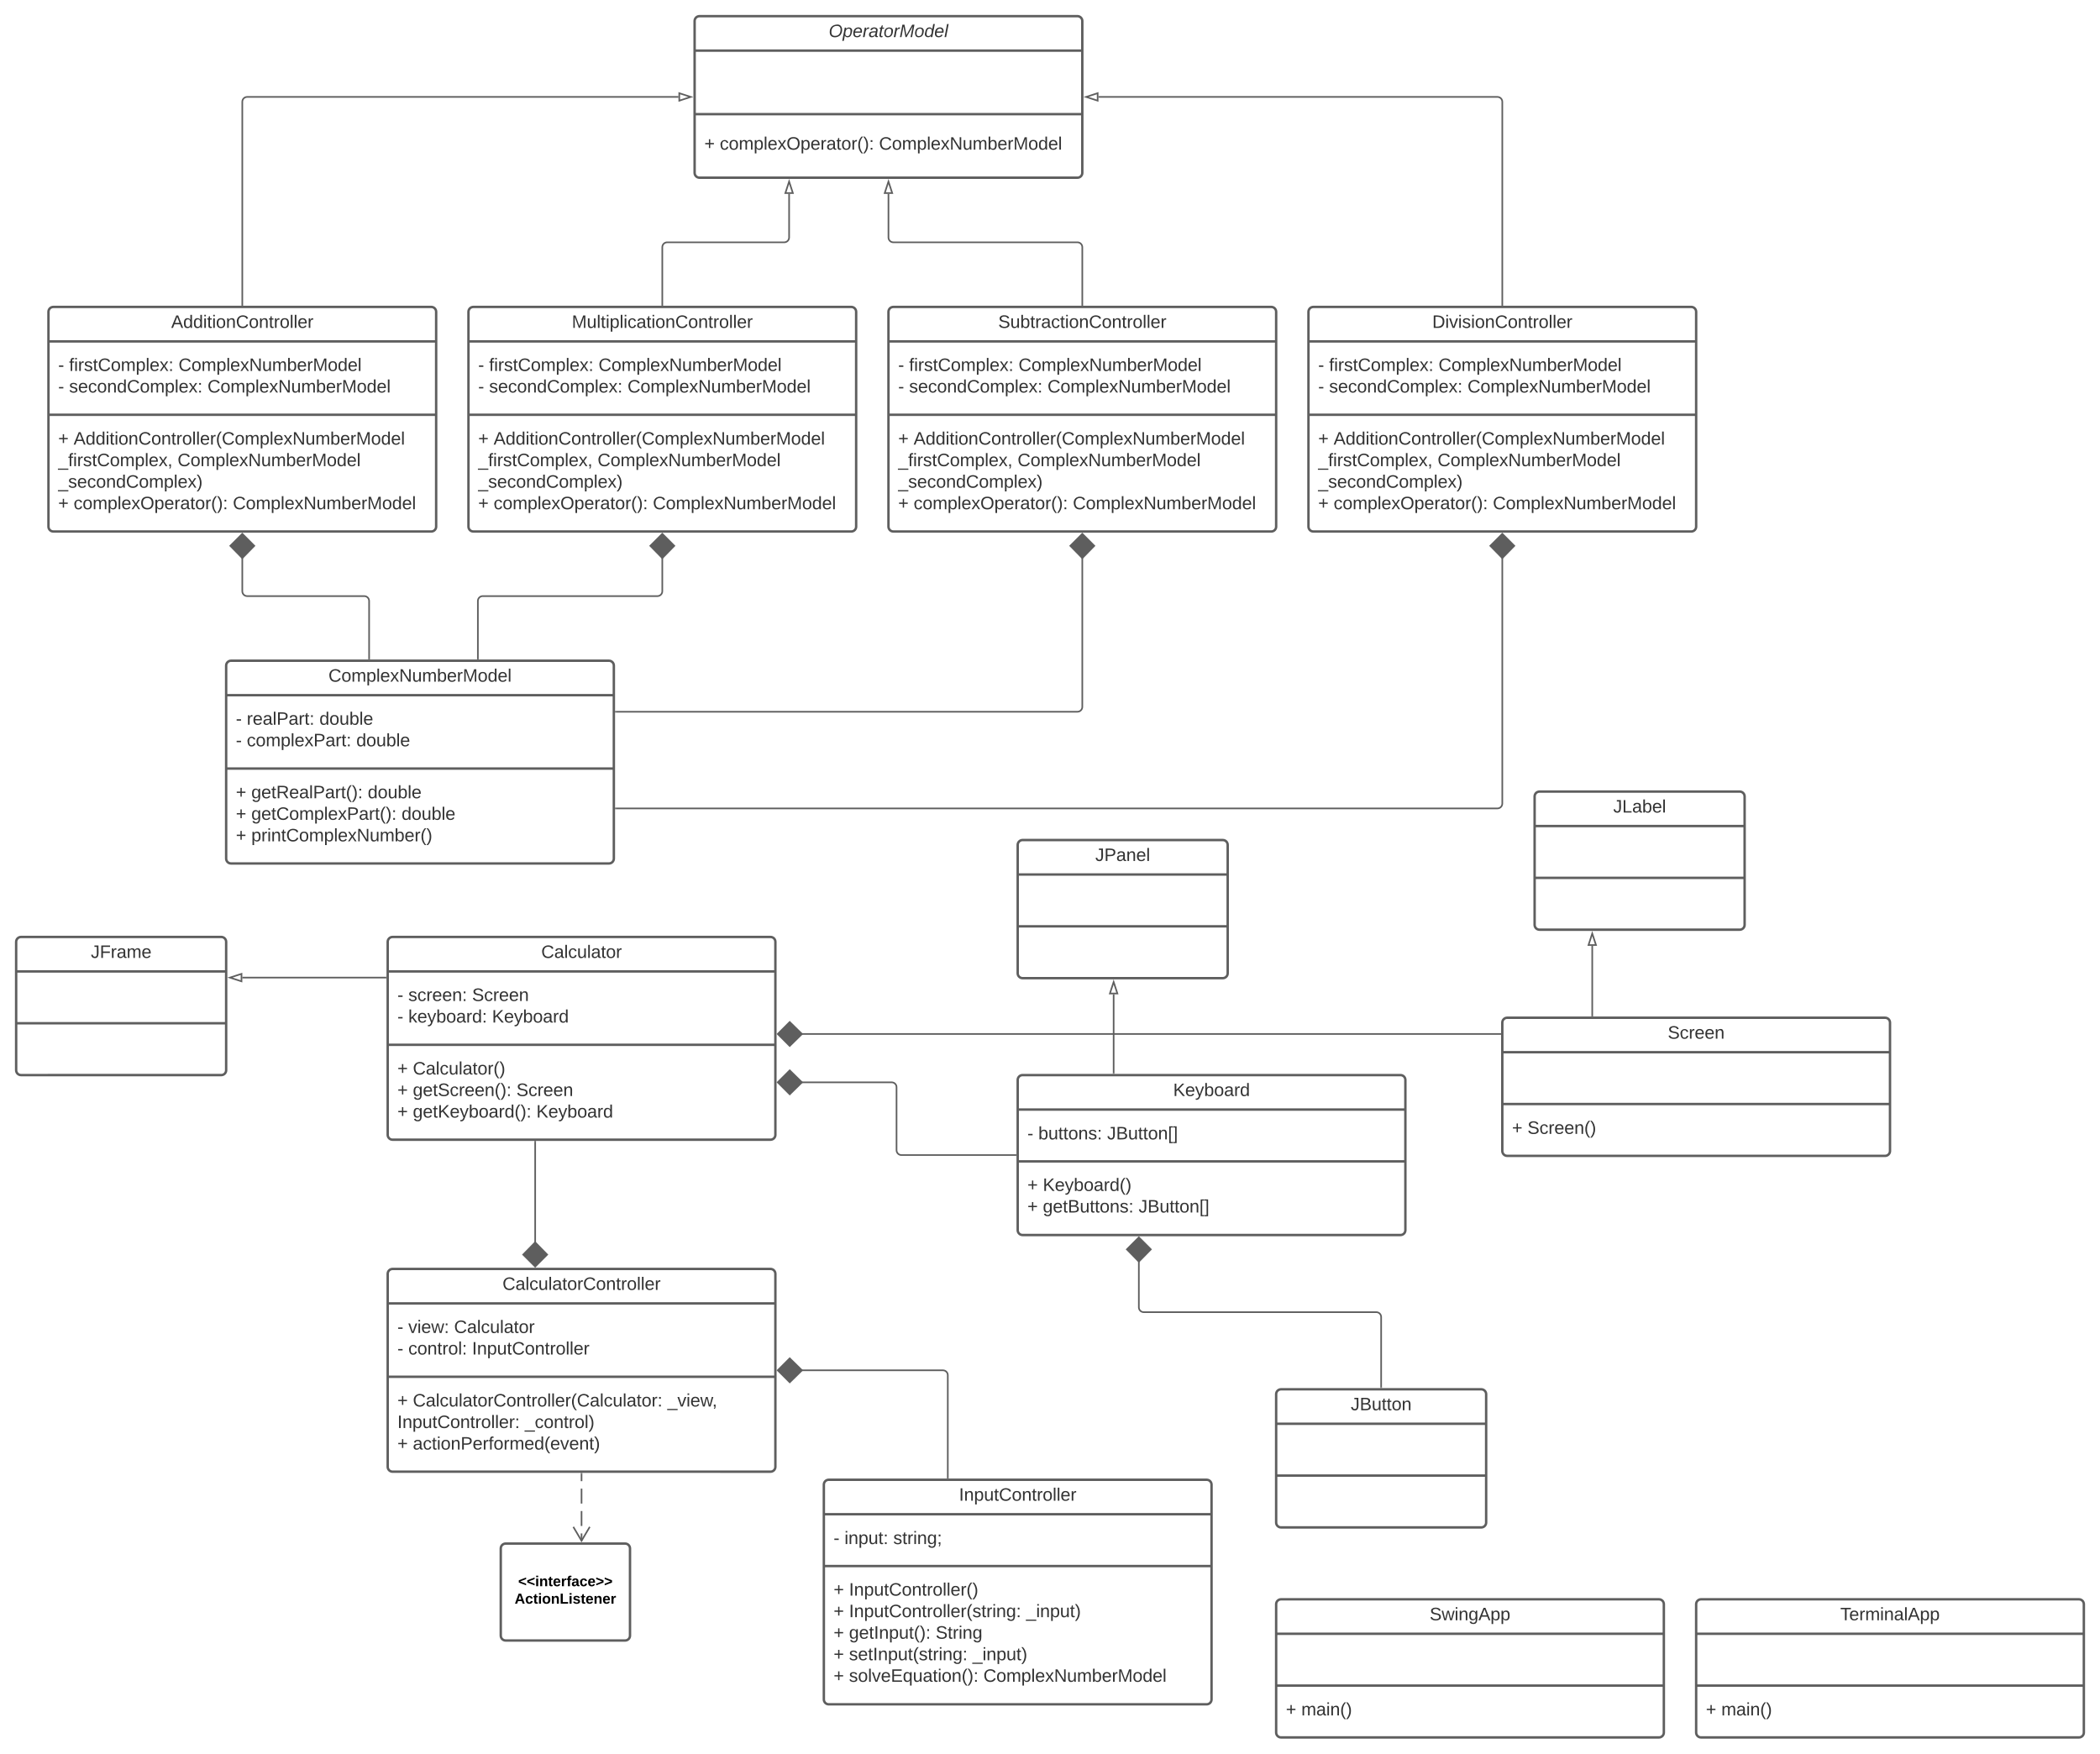 <svg xmlns="http://www.w3.org/2000/svg" xmlns:xlink="http://www.w3.org/1999/xlink" xmlns:lucid="lucid" width="2600" height="2171"><g transform="translate(-40 880)" lucid:page-tab-id="xobU~U9Q2PpR"><path d="M0-1258.83h3677.73v2581.66H0z" fill="#fff"/><path d="M900-854c0-3.3 2.7-6 6-6h468c3.3 0 6 2.7 6 6v188c0 3.3-2.7 6-6 6H906c-3.3 0-6-2.7-6-6z" stroke="#5e5e5e" stroke-width="3" fill="#fff"/><path d="M900-817.33h480m-480 78.66h480" stroke="#5e5e5e" stroke-width="3" fill="none"/><use xlink:href="#a" transform="matrix(1,0,0,1,908,-852) translate(158.049 17.944)"/><use xlink:href="#b" transform="matrix(1,0,0,1,912,-730.667) translate(0 35.944)"/><use xlink:href="#c" transform="matrix(1,0,0,1,912,-730.667) translate(19.136 35.944)"/><use xlink:href="#d" transform="matrix(1,0,0,1,912,-730.667) translate(216.296 35.944)"/><path d="M100-494c0-3.3 2.7-6 6-6h468c3.3 0 6 2.7 6 6v266c0 3.3-2.7 6-6 6H106c-3.3 0-6-2.7-6-6z" stroke="#5e5e5e" stroke-width="3" fill="#fff"/><path d="M100-457.33h480M100-366.5h480" stroke="#5e5e5e" stroke-width="3" fill="none"/><use xlink:href="#e" transform="matrix(1,0,0,1,108,-492) translate(143.944 17.944)"/><use xlink:href="#f" transform="matrix(1,0,0,1,112,-449.333) translate(0 28.611)"/><use xlink:href="#g" transform="matrix(1,0,0,1,112,-449.333) translate(13.519 28.611)"/><use xlink:href="#h" transform="matrix(1,0,0,1,112,-449.333) translate(149.012 28.611)"/><use xlink:href="#f" transform="matrix(1,0,0,1,112,-449.333) translate(0 55.278)"/><use xlink:href="#i" transform="matrix(1,0,0,1,112,-449.333) translate(13.519 55.278)"/><use xlink:href="#d" transform="matrix(1,0,0,1,112,-449.333) translate(184.938 55.278)"/><use xlink:href="#b" transform="matrix(1,0,0,1,112,-358.5) translate(0 28.944)"/><use xlink:href="#j" transform="matrix(1,0,0,1,112,-358.5) translate(19.136 28.944)"/><use xlink:href="#k" transform="matrix(1,0,0,1,112,-358.5) translate(0 55.611)"/><use xlink:href="#l" transform="matrix(1,0,0,1,112,-358.5) translate(147.84 55.611)"/><use xlink:href="#m" transform="matrix(1,0,0,1,112,-358.5) translate(0 82.278)"/><use xlink:href="#b" transform="matrix(1,0,0,1,112,-358.5) translate(0 108.944)"/><use xlink:href="#c" transform="matrix(1,0,0,1,112,-358.5) translate(19.136 108.944)"/><use xlink:href="#d" transform="matrix(1,0,0,1,112,-358.5) translate(216.296 108.944)"/><path d="M620-494c0-3.3 2.7-6 6-6h468c3.3 0 6 2.7 6 6v266c0 3.3-2.7 6-6 6H626c-3.3 0-6-2.7-6-6z" stroke="#5e5e5e" stroke-width="3" fill="#fff"/><path d="M620-457.33h480M620-366.5h480" stroke="#5e5e5e" stroke-width="3" fill="none"/><use xlink:href="#n" transform="matrix(1,0,0,1,628,-492) translate(119.994 17.944)"/><use xlink:href="#f" transform="matrix(1,0,0,1,632,-449.333) translate(0 28.611)"/><use xlink:href="#g" transform="matrix(1,0,0,1,632,-449.333) translate(13.519 28.611)"/><use xlink:href="#h" transform="matrix(1,0,0,1,632,-449.333) translate(149.012 28.611)"/><use xlink:href="#f" transform="matrix(1,0,0,1,632,-449.333) translate(0 55.278)"/><use xlink:href="#i" transform="matrix(1,0,0,1,632,-449.333) translate(13.519 55.278)"/><use xlink:href="#d" transform="matrix(1,0,0,1,632,-449.333) translate(184.938 55.278)"/><use xlink:href="#b" transform="matrix(1,0,0,1,632,-358.5) translate(0 28.944)"/><use xlink:href="#j" transform="matrix(1,0,0,1,632,-358.5) translate(19.136 28.944)"/><use xlink:href="#k" transform="matrix(1,0,0,1,632,-358.5) translate(0 55.611)"/><use xlink:href="#l" transform="matrix(1,0,0,1,632,-358.5) translate(147.84 55.611)"/><use xlink:href="#m" transform="matrix(1,0,0,1,632,-358.5) translate(0 82.278)"/><use xlink:href="#b" transform="matrix(1,0,0,1,632,-358.5) translate(0 108.944)"/><use xlink:href="#c" transform="matrix(1,0,0,1,632,-358.5) translate(19.136 108.944)"/><use xlink:href="#d" transform="matrix(1,0,0,1,632,-358.5) translate(216.296 108.944)"/><path d="M1140-494c0-3.3 2.7-6 6-6h468c3.3 0 6 2.7 6 6v266c0 3.3-2.7 6-6 6h-468c-3.3 0-6-2.7-6-6z" stroke="#5e5e5e" stroke-width="3" fill="#fff"/><path d="M1140-457.33h480m-480 90.83h480" stroke="#5e5e5e" stroke-width="3" fill="none"/><use xlink:href="#o" transform="matrix(1,0,0,1,1148,-492) translate(127.895 17.944)"/><use xlink:href="#f" transform="matrix(1,0,0,1,1152,-449.333) translate(0 28.611)"/><use xlink:href="#g" transform="matrix(1,0,0,1,1152,-449.333) translate(13.519 28.611)"/><use xlink:href="#h" transform="matrix(1,0,0,1,1152,-449.333) translate(149.012 28.611)"/><use xlink:href="#f" transform="matrix(1,0,0,1,1152,-449.333) translate(0 55.278)"/><use xlink:href="#i" transform="matrix(1,0,0,1,1152,-449.333) translate(13.519 55.278)"/><use xlink:href="#d" transform="matrix(1,0,0,1,1152,-449.333) translate(184.938 55.278)"/><use xlink:href="#b" transform="matrix(1,0,0,1,1152,-358.5) translate(0 28.944)"/><use xlink:href="#j" transform="matrix(1,0,0,1,1152,-358.5) translate(19.136 28.944)"/><use xlink:href="#k" transform="matrix(1,0,0,1,1152,-358.5) translate(0 55.611)"/><use xlink:href="#l" transform="matrix(1,0,0,1,1152,-358.5) translate(147.84 55.611)"/><use xlink:href="#m" transform="matrix(1,0,0,1,1152,-358.5) translate(0 82.278)"/><use xlink:href="#b" transform="matrix(1,0,0,1,1152,-358.5) translate(0 108.944)"/><use xlink:href="#c" transform="matrix(1,0,0,1,1152,-358.5) translate(19.136 108.944)"/><use xlink:href="#d" transform="matrix(1,0,0,1,1152,-358.5) translate(216.296 108.944)"/><path d="M1660-494c0-3.3 2.7-6 6-6h468c3.3 0 6 2.7 6 6v266c0 3.3-2.7 6-6 6h-468c-3.3 0-6-2.7-6-6z" stroke="#5e5e5e" stroke-width="3" fill="#fff"/><path d="M1660-457.33h480m-480 90.83h480" stroke="#5e5e5e" stroke-width="3" fill="none"/><use xlink:href="#p" transform="matrix(1,0,0,1,1668,-492) translate(145.241 17.944)"/><use xlink:href="#f" transform="matrix(1,0,0,1,1672,-449.333) translate(0 28.611)"/><use xlink:href="#g" transform="matrix(1,0,0,1,1672,-449.333) translate(13.519 28.611)"/><use xlink:href="#h" transform="matrix(1,0,0,1,1672,-449.333) translate(149.012 28.611)"/><use xlink:href="#f" transform="matrix(1,0,0,1,1672,-449.333) translate(0 55.278)"/><use xlink:href="#i" transform="matrix(1,0,0,1,1672,-449.333) translate(13.519 55.278)"/><use xlink:href="#d" transform="matrix(1,0,0,1,1672,-449.333) translate(184.938 55.278)"/><use xlink:href="#b" transform="matrix(1,0,0,1,1672,-358.5) translate(0 28.944)"/><use xlink:href="#j" transform="matrix(1,0,0,1,1672,-358.5) translate(19.136 28.944)"/><use xlink:href="#k" transform="matrix(1,0,0,1,1672,-358.5) translate(0 55.611)"/><use xlink:href="#l" transform="matrix(1,0,0,1,1672,-358.5) translate(147.84 55.611)"/><use xlink:href="#m" transform="matrix(1,0,0,1,1672,-358.5) translate(0 82.278)"/><use xlink:href="#b" transform="matrix(1,0,0,1,1672,-358.5) translate(0 108.944)"/><use xlink:href="#c" transform="matrix(1,0,0,1,1672,-358.5) translate(19.136 108.944)"/><use xlink:href="#d" transform="matrix(1,0,0,1,1672,-358.5) translate(216.296 108.944)"/><path d="M1060 958c0-3.3 2.7-6 6-6h468c3.3 0 6 2.7 6 6v266c0 3.3-2.7 6-6 6h-468c-3.3 0-6-2.7-6-6z" stroke="#5e5e5e" stroke-width="3" fill="#fff"/><path d="M1060 994.67h480m-480 64.16h480" stroke="#5e5e5e" stroke-width="3" fill="none"/><use xlink:href="#q" transform="matrix(1,0,0,1,1068,960) translate(159.315 17.944)"/><use xlink:href="#f" transform="matrix(1,0,0,1,1072,1002.667) translate(0 28.944)"/><use xlink:href="#r" transform="matrix(1,0,0,1,1072,1002.667) translate(13.519 28.944)"/><use xlink:href="#s" transform="matrix(1,0,0,1,1072,1002.667) translate(73.951 28.944)"/><use xlink:href="#b" transform="matrix(1,0,0,1,1072,1066.833) translate(0 28.611)"/><use xlink:href="#t" transform="matrix(1,0,0,1,1072,1066.833) translate(19.136 28.611)"/><use xlink:href="#b" transform="matrix(1,0,0,1,1072,1066.833) translate(0 55.278)"/><use xlink:href="#u" transform="matrix(1,0,0,1,1072,1066.833) translate(19.136 55.278)"/><use xlink:href="#v" transform="matrix(1,0,0,1,1072,1066.833) translate(238.395 55.278)"/><use xlink:href="#b" transform="matrix(1,0,0,1,1072,1066.833) translate(0 81.944)"/><use xlink:href="#w" transform="matrix(1,0,0,1,1072,1066.833) translate(19.136 81.944)"/><use xlink:href="#x" transform="matrix(1,0,0,1,1072,1066.833) translate(126.42 81.944)"/><use xlink:href="#b" transform="matrix(1,0,0,1,1072,1066.833) translate(0 108.611)"/><use xlink:href="#y" transform="matrix(1,0,0,1,1072,1066.833) translate(19.136 108.611)"/><use xlink:href="#v" transform="matrix(1,0,0,1,1072,1066.833) translate(172.037 108.611)"/><use xlink:href="#b" transform="matrix(1,0,0,1,1072,1066.833) translate(0 135.278)"/><use xlink:href="#z" transform="matrix(1,0,0,1,1072,1066.833) translate(19.136 135.278)"/><use xlink:href="#d" transform="matrix(1,0,0,1,1072,1066.833) translate(185.556 135.278)"/><path d="M520 697c0-3.3 2.7-6 6-6h468c3.3 0 6 2.7 6 6v239c0 3.3-2.7 6-6 6H526c-3.3 0-6-2.7-6-6z" stroke="#5e5e5e" stroke-width="3" fill="#fff"/><path d="M520 733.67h480M520 824.5h480" stroke="#5e5e5e" stroke-width="3" fill="none"/><use xlink:href="#A" transform="matrix(1,0,0,1,528,699) translate(134.13 17.944)"/><use xlink:href="#f" transform="matrix(1,0,0,1,532,741.667) translate(0 28.611)"/><use xlink:href="#B" transform="matrix(1,0,0,1,532,741.667) translate(13.519 28.611)"/><use xlink:href="#C" transform="matrix(1,0,0,1,532,741.667) translate(70.185 28.611)"/><use xlink:href="#f" transform="matrix(1,0,0,1,532,741.667) translate(0 55.278)"/><use xlink:href="#D" transform="matrix(1,0,0,1,532,741.667) translate(13.519 55.278)"/><use xlink:href="#E" transform="matrix(1,0,0,1,532,741.667) translate(92.407 55.278)"/><use xlink:href="#b" transform="matrix(1,0,0,1,532,832.5) translate(0 28.778)"/><use xlink:href="#F" transform="matrix(1,0,0,1,532,832.5) translate(19.136 28.778)"/><use xlink:href="#G" transform="matrix(1,0,0,1,532,832.5) translate(334.321 28.778)"/><use xlink:href="#H" transform="matrix(1,0,0,1,532,832.5) translate(0 55.444)"/><use xlink:href="#I" transform="matrix(1,0,0,1,532,832.5) translate(157.716 55.444)"/><use xlink:href="#b" transform="matrix(1,0,0,1,532,832.5) translate(0 82.111)"/><use xlink:href="#J" transform="matrix(1,0,0,1,532,832.5) translate(19.136 82.111)"/><path d="M660 1037c0-3.3 2.7-6 6-6h148c3.3 0 6 2.7 6 6v108c0 3.3-2.7 6-6 6H666c-3.3 0-6-2.7-6-6z" stroke="#5e5e5e" stroke-width="3" fill="#fff"/><use xlink:href="#K" transform="matrix(1,0,0,1,668,1039) translate(13.575 44.8)"/><use xlink:href="#L" transform="matrix(1,0,0,1,668,1039) translate(9.175 66.4)"/><path d="M320-56c0-3.3 2.7-6 6-6h468c3.3 0 6 2.7 6 6v239c0 3.3-2.7 6-6 6H326c-3.3 0-6-2.7-6-6z" stroke="#5e5e5e" stroke-width="3" fill="#fff"/><path d="M320-19.33h480M320 71.5h480" stroke="#5e5e5e" stroke-width="3" fill="none"/><use xlink:href="#M" transform="matrix(1,0,0,1,328,-54) translate(118.667 17.944)"/><use xlink:href="#f" transform="matrix(1,0,0,1,332,-11.333) translate(0 28.611)"/><use xlink:href="#N" transform="matrix(1,0,0,1,332,-11.333) translate(13.519 28.611)"/><use xlink:href="#O" transform="matrix(1,0,0,1,332,-11.333) translate(103.457 28.611)"/><use xlink:href="#f" transform="matrix(1,0,0,1,332,-11.333) translate(0 55.278)"/><use xlink:href="#P" transform="matrix(1,0,0,1,332,-11.333) translate(13.519 55.278)"/><use xlink:href="#Q" transform="matrix(1,0,0,1,332,-11.333) translate(149.136 55.278)"/><use xlink:href="#b" transform="matrix(1,0,0,1,332,79.5) translate(0 28.778)"/><use xlink:href="#R" transform="matrix(1,0,0,1,332,79.5) translate(19.136 28.778)"/><use xlink:href="#O" transform="matrix(1,0,0,1,332,79.5) translate(163.272 28.778)"/><use xlink:href="#b" transform="matrix(1,0,0,1,332,79.5) translate(0 55.444)"/><use xlink:href="#S" transform="matrix(1,0,0,1,332,79.5) translate(19.136 55.444)"/><use xlink:href="#O" transform="matrix(1,0,0,1,332,79.5) translate(205.185 55.444)"/><use xlink:href="#b" transform="matrix(1,0,0,1,332,79.5) translate(0 82.111)"/><use xlink:href="#T" transform="matrix(1,0,0,1,332,79.5) translate(19.136 82.111)"/><path d="M60 286c0-3.3 2.7-6 6-6h248c3.3 0 6 2.7 6 6v159c0 3.3-2.7 6-6 6H66c-3.3 0-6-2.7-6-6z" stroke="#5e5e5e" stroke-width="3" fill="#fff"/><path d="M60 322.67h260M60 386.83h260" stroke="#5e5e5e" stroke-width="3" fill="none"/><g><use xlink:href="#U" transform="matrix(1,0,0,1,68,288) translate(84.438 17.944)"/></g><path d="M520 286c0-3.3 2.7-6 6-6h468c3.3 0 6 2.7 6 6v239c0 3.3-2.7 6-6 6H526c-3.3 0-6-2.7-6-6z" stroke="#5e5e5e" stroke-width="3" fill="#fff"/><path d="M520 322.67h480M520 413.5h480" stroke="#5e5e5e" stroke-width="3" fill="none"/><g><use xlink:href="#V" transform="matrix(1,0,0,1,528,288) translate(182.123 17.944)"/></g><g><use xlink:href="#f" transform="matrix(1,0,0,1,532,330.667) translate(0 28.611)"/><use xlink:href="#W" transform="matrix(1,0,0,1,532,330.667) translate(13.519 28.611)"/><use xlink:href="#X" transform="matrix(1,0,0,1,532,330.667) translate(92.469 28.611)"/><use xlink:href="#f" transform="matrix(1,0,0,1,532,330.667) translate(0 55.278)"/><use xlink:href="#Y" transform="matrix(1,0,0,1,532,330.667) translate(13.519 55.278)"/><use xlink:href="#Z" transform="matrix(1,0,0,1,532,330.667) translate(117.16 55.278)"/></g><g><use xlink:href="#b" transform="matrix(1,0,0,1,532,421.5) translate(0 28.778)"/><use xlink:href="#aa" transform="matrix(1,0,0,1,532,421.5) translate(19.136 28.778)"/><use xlink:href="#b" transform="matrix(1,0,0,1,532,421.5) translate(0 55.444)"/><use xlink:href="#ab" transform="matrix(1,0,0,1,532,421.5) translate(19.136 55.444)"/><use xlink:href="#X" transform="matrix(1,0,0,1,532,421.5) translate(147.346 55.444)"/><use xlink:href="#b" transform="matrix(1,0,0,1,532,421.5) translate(0 82.111)"/><use xlink:href="#ac" transform="matrix(1,0,0,1,532,421.5) translate(19.136 82.111)"/><use xlink:href="#Z" transform="matrix(1,0,0,1,532,421.5) translate(172.037 82.111)"/></g><path d="M1300 457c0-3.3 2.7-6 6-6h468c3.3 0 6 2.7 6 6v186c0 3.3-2.7 6-6 6h-468c-3.3 0-6-2.7-6-6z" stroke="#5e5e5e" stroke-width="3" fill="#fff"/><path d="M1300 493.67h480m-480 64.16h480" stroke="#5e5e5e" stroke-width="3" fill="none"/><g><use xlink:href="#ad" transform="matrix(1,0,0,1,1308,459) translate(184.5 17.944)"/></g><g><use xlink:href="#f" transform="matrix(1,0,0,1,1312,501.667) translate(0 28.944)"/><use xlink:href="#ae" transform="matrix(1,0,0,1,1312,501.667) translate(13.519 28.944)"/><use xlink:href="#af" transform="matrix(1,0,0,1,1312,501.667) translate(98.704 28.944)"/></g><g><use xlink:href="#b" transform="matrix(1,0,0,1,1312,565.833) translate(0 28.611)"/><use xlink:href="#ag" transform="matrix(1,0,0,1,1312,565.833) translate(19.136 28.611)"/><use xlink:href="#b" transform="matrix(1,0,0,1,1312,565.833) translate(0 55.278)"/><use xlink:href="#ah" transform="matrix(1,0,0,1,1312,565.833) translate(19.136 55.278)"/><use xlink:href="#af" transform="matrix(1,0,0,1,1312,565.833) translate(137.654 55.278)"/></g><path d="M1300 166c0-3.3 2.7-6 6-6h248c3.3 0 6 2.7 6 6v159c0 3.3-2.7 6-6 6h-248c-3.3 0-6-2.7-6-6z" stroke="#5e5e5e" stroke-width="3" fill="#fff"/><path d="M1300 202.67h260m-260 64.16h260" stroke="#5e5e5e" stroke-width="3" fill="none"/><g><use xlink:href="#ai" transform="matrix(1,0,0,1,1308,168) translate(88.08 17.944)"/></g><path d="M1620 846c0-3.3 2.7-6 6-6h248c3.3 0 6 2.7 6 6v159c0 3.3-2.7 6-6 6h-248c-3.3 0-6-2.7-6-6z" stroke="#5e5e5e" stroke-width="3" fill="#fff"/><path d="M1620 882.67h260m-260 64.16h260" stroke="#5e5e5e" stroke-width="3" fill="none"/><g><use xlink:href="#aj" transform="matrix(1,0,0,1,1628,848) translate(84.346 17.944)"/></g><path d="M1940 106c0-3.3 2.7-6 6-6h248c3.3 0 6 2.7 6 6v159c0 3.3-2.7 6-6 6h-248c-3.3 0-6-2.7-6-6z" stroke="#5e5e5e" stroke-width="3" fill="#fff"/><path d="M1940 142.67h260m-260 64.16h260" stroke="#5e5e5e" stroke-width="3" fill="none"/><g><use xlink:href="#ak" transform="matrix(1,0,0,1,1948,108) translate(89.315 17.944)"/></g><path d="M1900 386c0-3.3 2.7-6 6-6h468c3.3 0 6 2.7 6 6v159c0 3.3-2.7 6-6 6h-468c-3.3 0-6-2.7-6-6z" stroke="#5e5e5e" stroke-width="3" fill="#fff"/><path d="M1900 422.67h480m-480 64.16h480" stroke="#5e5e5e" stroke-width="3" fill="none"/><g><use xlink:href="#al" transform="matrix(1,0,0,1,1908,388) translate(196.846 17.944)"/></g><g><use xlink:href="#b" transform="matrix(1,0,0,1,1912,494.833) translate(0 28.944)"/><use xlink:href="#am" transform="matrix(1,0,0,1,1912,494.833) translate(19.136 28.944)"/></g><path d="M1620 1106c0-3.3 2.7-6 6-6h468c3.3 0 6 2.7 6 6v159c0 3.3-2.7 6-6 6h-468c-3.3 0-6-2.7-6-6z" stroke="#5e5e5e" stroke-width="3" fill="#fff"/><path d="M1620 1142.67h480m-480 64.16h480" stroke="#5e5e5e" stroke-width="3" fill="none"/><g><use xlink:href="#an" transform="matrix(1,0,0,1,1628,1108) translate(182.062 17.944)"/></g><g><use xlink:href="#b" transform="matrix(1,0,0,1,1632,1214.833) translate(0 28.944)"/><use xlink:href="#ao" transform="matrix(1,0,0,1,1632,1214.833) translate(19.136 28.944)"/></g><path d="M2140 1106c0-3.3 2.7-6 6-6h468c3.3 0 6 2.7 6 6v159c0 3.3-2.7 6-6 6h-468c-3.3 0-6-2.7-6-6z" stroke="#5e5e5e" stroke-width="3" fill="#fff"/><path d="M2140 1142.67h480m-480 64.16h480" stroke="#5e5e5e" stroke-width="3" fill="none"/><g><use xlink:href="#ap" transform="matrix(1,0,0,1,2148,1108) translate(170.426 17.944)"/></g><g><use xlink:href="#b" transform="matrix(1,0,0,1,2152,1214.833) translate(0 28.944)"/><use xlink:href="#ao" transform="matrix(1,0,0,1,2152,1214.833) translate(19.136 28.944)"/></g><path d="M340-502.5V-754c0-3.3 2.7-6 6-6h534" stroke="#5e5e5e" stroke-width="2" fill="none"/><path d="M341-501.5h-2v-1.03h2z" fill="#5e5e5e"/><path d="M895.26-760L881-755.36v-9.28z" stroke="#5e5e5e" stroke-width="2" fill="#fff"/><path d="M860-502.5V-574c0-3.3 2.7-6 6-6h145c3.3 0 6-2.7 6-6v-54" stroke="#5e5e5e" stroke-width="2" fill="none"/><path d="M861-501.5h-2v-1.03h2z" fill="#5e5e5e"/><path d="M1017-655.26l4.64 14.26h-9.28z" stroke="#5e5e5e" stroke-width="2" fill="#fff"/><path d="M1380-502.5V-574c0-3.3-2.7-6-6-6h-228c-3.3 0-6-2.7-6-6v-54" stroke="#5e5e5e" stroke-width="2" fill="none"/><path d="M1381-501.5h-2v-1.03h2z" fill="#5e5e5e"/><path d="M1140-655.26l4.64 14.26h-9.28z" stroke="#5e5e5e" stroke-width="2" fill="#fff"/><path d="M1900-502.5V-754c0-3.3-2.7-6-6-6h-494" stroke="#5e5e5e" stroke-width="2" fill="none"/><path d="M1901-501.5h-2v-1.03h2z" fill="#5e5e5e"/><path d="M1384.74-760l14.26-4.64v9.28z" stroke="#5e5e5e" stroke-width="2" fill="#fff"/><path d="M497-64.5V-136c0-3.3-2.7-6-6-6H346c-3.3 0-6-2.7-6-6v-41.75" stroke="#5e5e5e" stroke-width="2" fill="none"/><path d="M498-63.5h-2v-1.03h2z" fill="#5e5e5e"/><path d="M340-219.1l14.85 14.86L340-189.1l-14.85-15.14z" stroke="#5e5e5e" stroke-width="2" fill="#5e5e5e"/><path d="M631.66-64.5V-136c0-3.3 2.7-6 6-6H854c3.3 0 6-2.7 6-6v-41.75" stroke="#5e5e5e" stroke-width="2" fill="none"/><path d="M632.66-63.5h-2v-1.03h2z" fill="#5e5e5e"/><path d="M860-219.1l14.85 14.86L860-189.1l-14.85-15.14z" stroke="#5e5e5e" stroke-width="2" fill="#5e5e5e"/><path d="M802.5 1.17H1374c3.3 0 6-2.7 6-6v-184.92" stroke="#5e5e5e" stroke-width="2" fill="none"/><path d="M802.53 2.17h-1.03v-2h1.03z" fill="#5e5e5e"/><path d="M1380-219.1l14.85 14.86L1380-189.1l-14.85-15.14z" stroke="#5e5e5e" stroke-width="2" fill="#5e5e5e"/><path d="M802.5 120.85H1894c3.3 0 6-2.68 6-6v-304.6" stroke="#5e5e5e" stroke-width="2" fill="none"/><path d="M802.53 121.85h-1.03v-2h1.03z" fill="#5e5e5e"/><path d="M1900-219.1l14.85 14.86L1900-189.1l-14.85-15.14z" stroke="#5e5e5e" stroke-width="2" fill="#5e5e5e"/><path d="M760 944.5v9.24m0 9.24v18.5m0 9.23v18.5m0 9.24v9.24" stroke="#5e5e5e" stroke-width="2" fill="none"/><path d="M761 944.53h-2v-1.03h2z" fill="#5e5e5e"/><path d="M749.82 1010.32l10.18 17.22 10.18-17.22M702.6 533.5v125.25" stroke="#5e5e5e" stroke-width="2" fill="none"/><path d="M703.6 533.53h-2v-1.03h2z" fill="#5e5e5e"/><path d="M702.6 688.1l-14.86-14.86 14.85-15.15 14.84 15.14z" stroke="#5e5e5e" stroke-width="2" fill="#5e5e5e"/><path d="M517.5 330.3H340" stroke="#5e5e5e" stroke-width="2" fill="none"/><path d="M518.5 331.3h-1.03v-2h1.03z" fill="#5e5e5e"/><path d="M324.74 330.3l14.26-4.64v9.27z" stroke="#5e5e5e" stroke-width="2" fill="#fff"/><path d="M1418.8 448.5V351" stroke="#5e5e5e" stroke-width="2" fill="none"/><path d="M1419.8 449.5h-2v-1.03h2z" fill="#5e5e5e"/><path d="M1418.8 335.74l4.63 14.26h-9.27z" stroke="#5e5e5e" stroke-width="2" fill="#fff"/><path d="M1750 837.5v-87c0-3.3-2.7-6-6-6h-288c-3.3 0-6-2.7-6-6v-57.25" stroke="#5e5e5e" stroke-width="2" fill="none"/><path d="M1751 838.5h-2v-1.03h2z" fill="#5e5e5e"/><path d="M1450 651.9l14.85 14.86L1450 681.9l-14.85-15.14z" stroke="#5e5e5e" stroke-width="2" fill="#5e5e5e"/><path d="M1297.5 550H1156c-3.3 0-6-2.7-6-6v-78.04c0-3.32-2.7-6-6-6h-111.75" stroke="#5e5e5e" stroke-width="2" fill="none"/><path d="M1298.5 551h-1.03v-2h1.03z" fill="#5e5e5e"/><path d="M1002.9 459.96l14.86-14.85 15.15 14.86-15.14 14.85z" stroke="#5e5e5e" stroke-width="2" fill="#5e5e5e"/><path d="M1897.5 400.1h-865.25" stroke="#5e5e5e" stroke-width="2" fill="none"/><path d="M1898.5 401.1h-1.03v-2h1.03z" fill="#5e5e5e"/><path d="M1002.92 400.1l14.84-14.84 15.16 14.85-15.16 14.86z" stroke="#5e5e5e" stroke-width="2" fill="#5e5e5e"/><path d="M2011.35 377.5V291" stroke="#5e5e5e" stroke-width="2" fill="none"/><path d="M2012.35 378.5h-2v-1.03h2z" fill="#5e5e5e"/><path d="M2011.35 275.74L2016 290h-9.28z" stroke="#5e5e5e" stroke-width="2" fill="#fff"/><path d="M1213.46 949.5v-127c0-3.3-2.7-6-6-6h-175.2" stroke="#5e5e5e" stroke-width="2" fill="none"/><path d="M1214.46 950.5h-2v-1.03h2z" fill="#5e5e5e"/><path d="M1002.9 816.5l14.86-14.85 15.15 14.85-15.14 14.85z" stroke="#5e5e5e" stroke-width="2" fill="#5e5e5e"/><defs><path fill="#333" d="M20-101c0-91 52-143 145-150 126-9 127 168 53 223-23 17-55 32-93 32C57 4 20-33 20-101zm216-33c5-57-18-91-73-90-77 1-110 51-110 125 0 49 23 75 73 75 72-1 104-45 110-110" id="aq"/><path fill="#333" d="M67-162c32-53 139-36 121 50C175-51 163 2 97 4 68 4 52-11 42-31 38 6 28 39 22 75H-9l50-265h29c-1 10 0 20-3 28zm89 36c0-26-10-43-35-43-54 0-67 50-69 103-1 29 14 45 42 46 53 0 62-58 62-106" id="ar"/><path fill="#333" d="M111-194c62-3 86 47 72 106H45c-7 38 6 69 45 68 27-1 43-14 53-32l24 11C152-15 129 4 87 4 38 3 12-23 12-71c0-70 32-119 99-123zm44 81c14-66-71-72-95-28-4 8-8 17-11 28h106" id="as"/><path fill="#333" d="M66-151c12-25 30-51 66-40l-6 26C45-176 58-65 38 0H6l36-190h30" id="at"/><path fill="#333" d="M165-48c-4 18 1 34 23 27l-3 20c-29 8-62 0-52-35h-2C116-14 99 4 63 4 30 4 8-16 8-49c0-68 71-67 138-67 10-26 0-56-31-54-26 1-42 9-47 31l-32-5c8-67 160-71 144 15-5 28-9 54-15 81zM42-50c3 52 80 24 89-6 7-12 7-24 11-38-47 1-103-4-100 44" id="au"/><path fill="#333" d="M51-54c-9 22 5 41 31 30L79-1C43 14 10-4 19-52l22-115H19l5-23h22l19-43h21l-9 43h35l-4 23H73" id="av"/><path fill="#333" d="M30-147c31-64 166-65 159 27C183-49 158 1 86 4 9 8 1-88 30-147zM88-20c53 0 68-48 68-100 0-31-11-51-44-50-52 1-68 46-68 97 0 32 13 53 44 53" id="aw"/><path fill="#333" d="M222 0l43-216c-8 16-17 34-26 49L143 0h-22L81-216 41 0H11l48-248h42l38 208 116-208h45L252 0h-30" id="ax"/><path fill="#333" d="M133-28C103 26-5 8 13-77c13-62 24-115 90-117 29-1 46 15 56 35l19-102h32L160 0h-30zM45-64c-2 27 10 43 35 43 54-1 69-50 69-103 0-29-15-46-42-46-53-1-58 58-62 106" id="ay"/><path fill="#333" d="M6 0l50-261h32L37 0H6" id="az"/><g id="a"><use transform="matrix(0.062,0,0,0.062,0,0)" xlink:href="#aq"/><use transform="matrix(0.062,0,0,0.062,17.284,0)" xlink:href="#ar"/><use transform="matrix(0.062,0,0,0.062,29.63,0)" xlink:href="#as"/><use transform="matrix(0.062,0,0,0.062,41.975,0)" xlink:href="#at"/><use transform="matrix(0.062,0,0,0.062,49.321,0)" xlink:href="#au"/><use transform="matrix(0.062,0,0,0.062,61.667,0)" xlink:href="#av"/><use transform="matrix(0.062,0,0,0.062,67.84,0)" xlink:href="#aw"/><use transform="matrix(0.062,0,0,0.062,80.185,0)" xlink:href="#at"/><use transform="matrix(0.062,0,0,0.062,87.531,0)" xlink:href="#ax"/><use transform="matrix(0.062,0,0,0.062,105.988,0)" xlink:href="#aw"/><use transform="matrix(0.062,0,0,0.062,118.333,0)" xlink:href="#ay"/><use transform="matrix(0.062,0,0,0.062,130.679,0)" xlink:href="#as"/><use transform="matrix(0.062,0,0,0.062,143.025,0)" xlink:href="#az"/></g><path fill="#333" d="M118-107v75H92v-75H18v-26h74v-75h26v75h74v26h-74" id="aA"/><use transform="matrix(0.062,0,0,0.062,0,0)" xlink:href="#aA" id="b"/><path fill="#333" d="M96-169c-40 0-48 33-48 73s9 75 48 75c24 0 41-14 43-38l32 2c-6 37-31 61-74 61-59 0-76-41-82-99-10-93 101-131 147-64 4 7 5 14 7 22l-32 3c-4-21-16-35-41-35" id="aB"/><path fill="#333" d="M100-194c62-1 85 37 85 99 1 63-27 99-86 99S16-35 15-95c0-66 28-99 85-99zM99-20c44 1 53-31 53-75 0-43-8-75-51-75s-53 32-53 75 10 74 51 75" id="aC"/><path fill="#333" d="M210-169c-67 3-38 105-44 169h-31v-121c0-29-5-50-35-48C34-165 62-65 56 0H25l-1-190h30c1 10-1 24 2 32 10-44 99-50 107 0 11-21 27-35 58-36 85-2 47 119 55 194h-31v-121c0-29-5-49-35-48" id="aD"/><path fill="#333" d="M115-194c55 1 70 41 70 98S169 2 115 4C84 4 66-9 55-30l1 105H24l-1-265h31l2 30c10-21 28-34 59-34zm-8 174c40 0 45-34 45-75s-6-73-45-74c-42 0-51 32-51 76 0 43 10 73 51 73" id="aE"/><path fill="#333" d="M24 0v-261h32V0H24" id="aF"/><path fill="#333" d="M100-194c63 0 86 42 84 106H49c0 40 14 67 53 68 26 1 43-12 49-29l28 8c-11 28-37 45-77 45C44 4 14-33 15-96c1-61 26-98 85-98zm52 81c6-60-76-77-97-28-3 7-6 17-6 28h103" id="aG"/><path fill="#333" d="M141 0L90-78 38 0H4l68-98-65-92h35l48 74 47-74h35l-64 92 68 98h-35" id="aH"/><path fill="#333" d="M140-251c81 0 123 46 123 126C263-46 219 4 140 4 59 4 17-45 17-125s42-126 123-126zm0 227c63 0 89-41 89-101s-29-99-89-99c-61 0-89 39-89 99S79-25 140-24" id="aI"/><path fill="#333" d="M114-163C36-179 61-72 57 0H25l-1-190h30c1 12-1 29 2 39 6-27 23-49 58-41v29" id="aJ"/><path fill="#333" d="M141-36C126-15 110 5 73 4 37 3 15-17 15-53c-1-64 63-63 125-63 3-35-9-54-41-54-24 1-41 7-42 31l-33-3c5-37 33-52 76-52 45 0 72 20 72 64v82c-1 20 7 32 28 27v20c-31 9-61-2-59-35zM48-53c0 20 12 33 32 33 41-3 63-29 60-74-43 2-92-5-92 41" id="aK"/><path fill="#333" d="M59-47c-2 24 18 29 38 22v24C64 9 27 4 27-40v-127H5v-23h24l9-43h21v43h35v23H59v120" id="aL"/><path fill="#333" d="M87 75C49 33 22-17 22-94c0-76 28-126 65-167h31c-38 41-64 92-64 168S80 34 118 75H87" id="aM"/><path fill="#333" d="M33-261c38 41 65 92 65 168S71 34 33 75H2C39 34 66-17 66-93S39-220 2-261h31" id="aN"/><path fill="#333" d="M33-154v-36h34v36H33zM33 0v-36h34V0H33" id="aO"/><g id="c"><use transform="matrix(0.062,0,0,0.062,0,0)" xlink:href="#aB"/><use transform="matrix(0.062,0,0,0.062,11.111,0)" xlink:href="#aC"/><use transform="matrix(0.062,0,0,0.062,23.457,0)" xlink:href="#aD"/><use transform="matrix(0.062,0,0,0.062,41.914,0)" xlink:href="#aE"/><use transform="matrix(0.062,0,0,0.062,54.259,0)" xlink:href="#aF"/><use transform="matrix(0.062,0,0,0.062,59.136,0)" xlink:href="#aG"/><use transform="matrix(0.062,0,0,0.062,71.481,0)" xlink:href="#aH"/><use transform="matrix(0.062,0,0,0.062,82.593,0)" xlink:href="#aI"/><use transform="matrix(0.062,0,0,0.062,99.877,0)" xlink:href="#aE"/><use transform="matrix(0.062,0,0,0.062,112.222,0)" xlink:href="#aG"/><use transform="matrix(0.062,0,0,0.062,124.568,0)" xlink:href="#aJ"/><use transform="matrix(0.062,0,0,0.062,131.914,0)" xlink:href="#aK"/><use transform="matrix(0.062,0,0,0.062,144.259,0)" xlink:href="#aL"/><use transform="matrix(0.062,0,0,0.062,150.432,0)" xlink:href="#aC"/><use transform="matrix(0.062,0,0,0.062,162.778,0)" xlink:href="#aJ"/><use transform="matrix(0.062,0,0,0.062,170.123,0)" xlink:href="#aM"/><use transform="matrix(0.062,0,0,0.062,177.469,0)" xlink:href="#aN"/><use transform="matrix(0.062,0,0,0.062,184.815,0)" xlink:href="#aO"/></g><path fill="#333" d="M212-179c-10-28-35-45-73-45-59 0-87 40-87 99 0 60 29 101 89 101 43 0 62-24 78-52l27 14C228-24 195 4 139 4 59 4 22-46 18-125c-6-104 99-153 187-111 19 9 31 26 39 46" id="aP"/><path fill="#333" d="M190 0L58-211 59 0H30v-248h39L202-35l-2-213h31V0h-41" id="aQ"/><path fill="#333" d="M84 4C-5 8 30-112 23-190h32v120c0 31 7 50 39 49 72-2 45-101 50-169h31l1 190h-30c-1-10 1-25-2-33-11 22-28 36-60 37" id="aR"/><path fill="#333" d="M115-194c53 0 69 39 70 98 0 66-23 100-70 100C84 3 66-7 56-30L54 0H23l1-261h32v101c10-23 28-34 59-34zm-8 174c40 0 45-34 45-75 0-40-5-75-45-74-42 0-51 32-51 76 0 43 10 73 51 73" id="aS"/><path fill="#333" d="M240 0l2-218c-23 76-54 145-80 218h-23L58-218 59 0H30v-248h44l77 211c21-75 51-140 76-211h43V0h-30" id="aT"/><path fill="#333" d="M85-194c31 0 48 13 60 33l-1-100h32l1 261h-30c-2-10 0-23-3-31C134-8 116 4 85 4 32 4 16-35 15-94c0-66 23-100 70-100zm9 24c-40 0-46 34-46 75 0 40 6 74 45 74 42 0 51-32 51-76 0-42-9-74-50-73" id="aU"/><g id="d"><use transform="matrix(0.062,0,0,0.062,0,0)" xlink:href="#aP"/><use transform="matrix(0.062,0,0,0.062,15.988,0)" xlink:href="#aC"/><use transform="matrix(0.062,0,0,0.062,28.333,0)" xlink:href="#aD"/><use transform="matrix(0.062,0,0,0.062,46.79,0)" xlink:href="#aE"/><use transform="matrix(0.062,0,0,0.062,59.136,0)" xlink:href="#aF"/><use transform="matrix(0.062,0,0,0.062,64.012,0)" xlink:href="#aG"/><use transform="matrix(0.062,0,0,0.062,76.358,0)" xlink:href="#aH"/><use transform="matrix(0.062,0,0,0.062,87.469,0)" xlink:href="#aQ"/><use transform="matrix(0.062,0,0,0.062,103.457,0)" xlink:href="#aR"/><use transform="matrix(0.062,0,0,0.062,115.802,0)" xlink:href="#aD"/><use transform="matrix(0.062,0,0,0.062,134.259,0)" xlink:href="#aS"/><use transform="matrix(0.062,0,0,0.062,146.605,0)" xlink:href="#aG"/><use transform="matrix(0.062,0,0,0.062,158.951,0)" xlink:href="#aJ"/><use transform="matrix(0.062,0,0,0.062,166.296,0)" xlink:href="#aT"/><use transform="matrix(0.062,0,0,0.062,184.753,0)" xlink:href="#aC"/><use transform="matrix(0.062,0,0,0.062,197.099,0)" xlink:href="#aU"/><use transform="matrix(0.062,0,0,0.062,209.444,0)" xlink:href="#aG"/><use transform="matrix(0.062,0,0,0.062,221.79,0)" xlink:href="#aF"/></g><path fill="#333" d="M205 0l-28-72H64L36 0H1l101-248h38L239 0h-34zm-38-99l-47-123c-12 45-31 82-46 123h93" id="aV"/><path fill="#333" d="M24-231v-30h32v30H24zM24 0v-190h32V0H24" id="aW"/><path fill="#333" d="M117-194c89-4 53 116 60 194h-32v-121c0-31-8-49-39-48C34-167 62-67 57 0H25l-1-190h30c1 10-1 24 2 32 11-22 29-35 61-36" id="aX"/><g id="e"><use transform="matrix(0.062,0,0,0.062,0,0)" xlink:href="#aV"/><use transform="matrix(0.062,0,0,0.062,14.815,0)" xlink:href="#aU"/><use transform="matrix(0.062,0,0,0.062,27.16,0)" xlink:href="#aU"/><use transform="matrix(0.062,0,0,0.062,39.506,0)" xlink:href="#aW"/><use transform="matrix(0.062,0,0,0.062,44.383,0)" xlink:href="#aL"/><use transform="matrix(0.062,0,0,0.062,50.556,0)" xlink:href="#aW"/><use transform="matrix(0.062,0,0,0.062,55.432,0)" xlink:href="#aC"/><use transform="matrix(0.062,0,0,0.062,67.778,0)" xlink:href="#aX"/><use transform="matrix(0.062,0,0,0.062,80.123,0)" xlink:href="#aP"/><use transform="matrix(0.062,0,0,0.062,96.111,0)" xlink:href="#aC"/><use transform="matrix(0.062,0,0,0.062,108.457,0)" xlink:href="#aX"/><use transform="matrix(0.062,0,0,0.062,120.802,0)" xlink:href="#aL"/><use transform="matrix(0.062,0,0,0.062,126.975,0)" xlink:href="#aJ"/><use transform="matrix(0.062,0,0,0.062,134.321,0)" xlink:href="#aC"/><use transform="matrix(0.062,0,0,0.062,146.667,0)" xlink:href="#aF"/><use transform="matrix(0.062,0,0,0.062,151.543,0)" xlink:href="#aF"/><use transform="matrix(0.062,0,0,0.062,156.42,0)" xlink:href="#aG"/><use transform="matrix(0.062,0,0,0.062,168.765,0)" xlink:href="#aJ"/></g><path fill="#333" d="M16-82v-28h88v28H16" id="aY"/><use transform="matrix(0.062,0,0,0.062,0,0)" xlink:href="#aY" id="f"/><path fill="#333" d="M101-234c-31-9-42 10-38 44h38v23H63V0H32v-167H5v-23h27c-7-52 17-82 69-68v24" id="aZ"/><path fill="#333" d="M135-143c-3-34-86-38-87 0 15 53 115 12 119 90S17 21 10-45l28-5c4 36 97 45 98 0-10-56-113-15-118-90-4-57 82-63 122-42 12 7 21 19 24 35" id="ba"/><g id="g"><use transform="matrix(0.062,0,0,0.062,0,0)" xlink:href="#aZ"/><use transform="matrix(0.062,0,0,0.062,6.173,0)" xlink:href="#aW"/><use transform="matrix(0.062,0,0,0.062,11.049,0)" xlink:href="#aJ"/><use transform="matrix(0.062,0,0,0.062,18.395,0)" xlink:href="#ba"/><use transform="matrix(0.062,0,0,0.062,29.506,0)" xlink:href="#aL"/><use transform="matrix(0.062,0,0,0.062,35.679,0)" xlink:href="#aP"/><use transform="matrix(0.062,0,0,0.062,51.667,0)" xlink:href="#aC"/><use transform="matrix(0.062,0,0,0.062,64.012,0)" xlink:href="#aD"/><use transform="matrix(0.062,0,0,0.062,82.469,0)" xlink:href="#aE"/><use transform="matrix(0.062,0,0,0.062,94.815,0)" xlink:href="#aF"/><use transform="matrix(0.062,0,0,0.062,99.691,0)" xlink:href="#aG"/><use transform="matrix(0.062,0,0,0.062,112.037,0)" xlink:href="#aH"/><use transform="matrix(0.062,0,0,0.062,123.148,0)" xlink:href="#aO"/></g><g id="h"><use transform="matrix(0.062,0,0,0.062,0,0)" xlink:href="#aP"/><use transform="matrix(0.062,0,0,0.062,15.988,0)" xlink:href="#aC"/><use transform="matrix(0.062,0,0,0.062,28.333,0)" xlink:href="#aD"/><use transform="matrix(0.062,0,0,0.062,46.79,0)" xlink:href="#aE"/><use transform="matrix(0.062,0,0,0.062,59.136,0)" xlink:href="#aF"/><use transform="matrix(0.062,0,0,0.062,64.012,0)" xlink:href="#aG"/><use transform="matrix(0.062,0,0,0.062,76.358,0)" xlink:href="#aH"/><use transform="matrix(0.062,0,0,0.062,87.469,0)" xlink:href="#aQ"/><use transform="matrix(0.062,0,0,0.062,103.457,0)" xlink:href="#aR"/><use transform="matrix(0.062,0,0,0.062,115.802,0)" xlink:href="#aD"/><use transform="matrix(0.062,0,0,0.062,134.259,0)" xlink:href="#aS"/><use transform="matrix(0.062,0,0,0.062,146.605,0)" xlink:href="#aG"/><use transform="matrix(0.062,0,0,0.062,158.951,0)" xlink:href="#aJ"/><use transform="matrix(0.062,0,0,0.062,166.296,0)" xlink:href="#aT"/><use transform="matrix(0.062,0,0,0.062,184.753,0)" xlink:href="#aC"/><use transform="matrix(0.062,0,0,0.062,197.099,0)" xlink:href="#aU"/><use transform="matrix(0.062,0,0,0.062,209.444,0)" xlink:href="#aG"/><use transform="matrix(0.062,0,0,0.062,221.79,0)" xlink:href="#aF"/></g><g id="i"><use transform="matrix(0.062,0,0,0.062,0,0)" xlink:href="#ba"/><use transform="matrix(0.062,0,0,0.062,11.111,0)" xlink:href="#aG"/><use transform="matrix(0.062,0,0,0.062,23.457,0)" xlink:href="#aB"/><use transform="matrix(0.062,0,0,0.062,34.568,0)" xlink:href="#aC"/><use transform="matrix(0.062,0,0,0.062,46.914,0)" xlink:href="#aX"/><use transform="matrix(0.062,0,0,0.062,59.259,0)" xlink:href="#aU"/><use transform="matrix(0.062,0,0,0.062,71.605,0)" xlink:href="#aP"/><use transform="matrix(0.062,0,0,0.062,87.593,0)" xlink:href="#aC"/><use transform="matrix(0.062,0,0,0.062,99.938,0)" xlink:href="#aD"/><use transform="matrix(0.062,0,0,0.062,118.395,0)" xlink:href="#aE"/><use transform="matrix(0.062,0,0,0.062,130.741,0)" xlink:href="#aF"/><use transform="matrix(0.062,0,0,0.062,135.617,0)" xlink:href="#aG"/><use transform="matrix(0.062,0,0,0.062,147.963,0)" xlink:href="#aH"/><use transform="matrix(0.062,0,0,0.062,159.074,0)" xlink:href="#aO"/></g><g id="j"><use transform="matrix(0.062,0,0,0.062,0,0)" xlink:href="#aV"/><use transform="matrix(0.062,0,0,0.062,14.815,0)" xlink:href="#aU"/><use transform="matrix(0.062,0,0,0.062,27.16,0)" xlink:href="#aU"/><use transform="matrix(0.062,0,0,0.062,39.506,0)" xlink:href="#aW"/><use transform="matrix(0.062,0,0,0.062,44.383,0)" xlink:href="#aL"/><use transform="matrix(0.062,0,0,0.062,50.556,0)" xlink:href="#aW"/><use transform="matrix(0.062,0,0,0.062,55.432,0)" xlink:href="#aC"/><use transform="matrix(0.062,0,0,0.062,67.778,0)" xlink:href="#aX"/><use transform="matrix(0.062,0,0,0.062,80.123,0)" xlink:href="#aP"/><use transform="matrix(0.062,0,0,0.062,96.111,0)" xlink:href="#aC"/><use transform="matrix(0.062,0,0,0.062,108.457,0)" xlink:href="#aX"/><use transform="matrix(0.062,0,0,0.062,120.802,0)" xlink:href="#aL"/><use transform="matrix(0.062,0,0,0.062,126.975,0)" xlink:href="#aJ"/><use transform="matrix(0.062,0,0,0.062,134.321,0)" xlink:href="#aC"/><use transform="matrix(0.062,0,0,0.062,146.667,0)" xlink:href="#aF"/><use transform="matrix(0.062,0,0,0.062,151.543,0)" xlink:href="#aF"/><use transform="matrix(0.062,0,0,0.062,156.42,0)" xlink:href="#aG"/><use transform="matrix(0.062,0,0,0.062,168.765,0)" xlink:href="#aJ"/><use transform="matrix(0.062,0,0,0.062,176.111,0)" xlink:href="#aM"/><use transform="matrix(0.062,0,0,0.062,183.457,0)" xlink:href="#aP"/><use transform="matrix(0.062,0,0,0.062,199.444,0)" xlink:href="#aC"/><use transform="matrix(0.062,0,0,0.062,211.79,0)" xlink:href="#aD"/><use transform="matrix(0.062,0,0,0.062,230.247,0)" xlink:href="#aE"/><use transform="matrix(0.062,0,0,0.062,242.593,0)" xlink:href="#aF"/><use transform="matrix(0.062,0,0,0.062,247.469,0)" xlink:href="#aG"/><use transform="matrix(0.062,0,0,0.062,259.815,0)" xlink:href="#aH"/><use transform="matrix(0.062,0,0,0.062,270.926,0)" xlink:href="#aQ"/><use transform="matrix(0.062,0,0,0.062,286.914,0)" xlink:href="#aR"/><use transform="matrix(0.062,0,0,0.062,299.259,0)" xlink:href="#aD"/><use transform="matrix(0.062,0,0,0.062,317.716,0)" xlink:href="#aS"/><use transform="matrix(0.062,0,0,0.062,330.062,0)" xlink:href="#aG"/><use transform="matrix(0.062,0,0,0.062,342.407,0)" xlink:href="#aJ"/><use transform="matrix(0.062,0,0,0.062,349.753,0)" xlink:href="#aT"/><use transform="matrix(0.062,0,0,0.062,368.21,0)" xlink:href="#aC"/><use transform="matrix(0.062,0,0,0.062,380.556,0)" xlink:href="#aU"/><use transform="matrix(0.062,0,0,0.062,392.901,0)" xlink:href="#aG"/><use transform="matrix(0.062,0,0,0.062,405.247,0)" xlink:href="#aF"/></g><path fill="#333" d="M-5 72V49h209v23H-5" id="bb"/><path fill="#333" d="M68-38c1 34 0 65-14 84H32c9-13 17-26 17-46H33v-38h35" id="bc"/><g id="k"><use transform="matrix(0.062,0,0,0.062,0,0)" xlink:href="#bb"/><use transform="matrix(0.062,0,0,0.062,12.346,0)" xlink:href="#aZ"/><use transform="matrix(0.062,0,0,0.062,18.519,0)" xlink:href="#aW"/><use transform="matrix(0.062,0,0,0.062,23.395,0)" xlink:href="#aJ"/><use transform="matrix(0.062,0,0,0.062,30.741,0)" xlink:href="#ba"/><use transform="matrix(0.062,0,0,0.062,41.852,0)" xlink:href="#aL"/><use transform="matrix(0.062,0,0,0.062,48.025,0)" xlink:href="#aP"/><use transform="matrix(0.062,0,0,0.062,64.012,0)" xlink:href="#aC"/><use transform="matrix(0.062,0,0,0.062,76.358,0)" xlink:href="#aD"/><use transform="matrix(0.062,0,0,0.062,94.815,0)" xlink:href="#aE"/><use transform="matrix(0.062,0,0,0.062,107.16,0)" xlink:href="#aF"/><use transform="matrix(0.062,0,0,0.062,112.037,0)" xlink:href="#aG"/><use transform="matrix(0.062,0,0,0.062,124.383,0)" xlink:href="#aH"/><use transform="matrix(0.062,0,0,0.062,135.494,0)" xlink:href="#bc"/></g><g id="l"><use transform="matrix(0.062,0,0,0.062,0,0)" xlink:href="#aP"/><use transform="matrix(0.062,0,0,0.062,15.988,0)" xlink:href="#aC"/><use transform="matrix(0.062,0,0,0.062,28.333,0)" xlink:href="#aD"/><use transform="matrix(0.062,0,0,0.062,46.79,0)" xlink:href="#aE"/><use transform="matrix(0.062,0,0,0.062,59.136,0)" xlink:href="#aF"/><use transform="matrix(0.062,0,0,0.062,64.012,0)" xlink:href="#aG"/><use transform="matrix(0.062,0,0,0.062,76.358,0)" xlink:href="#aH"/><use transform="matrix(0.062,0,0,0.062,87.469,0)" xlink:href="#aQ"/><use transform="matrix(0.062,0,0,0.062,103.457,0)" xlink:href="#aR"/><use transform="matrix(0.062,0,0,0.062,115.802,0)" xlink:href="#aD"/><use transform="matrix(0.062,0,0,0.062,134.259,0)" xlink:href="#aS"/><use transform="matrix(0.062,0,0,0.062,146.605,0)" xlink:href="#aG"/><use transform="matrix(0.062,0,0,0.062,158.951,0)" xlink:href="#aJ"/><use transform="matrix(0.062,0,0,0.062,166.296,0)" xlink:href="#aT"/><use transform="matrix(0.062,0,0,0.062,184.753,0)" xlink:href="#aC"/><use transform="matrix(0.062,0,0,0.062,197.099,0)" xlink:href="#aU"/><use transform="matrix(0.062,0,0,0.062,209.444,0)" xlink:href="#aG"/><use transform="matrix(0.062,0,0,0.062,221.79,0)" xlink:href="#aF"/></g><g id="m"><use transform="matrix(0.062,0,0,0.062,0,0)" xlink:href="#bb"/><use transform="matrix(0.062,0,0,0.062,12.346,0)" xlink:href="#ba"/><use transform="matrix(0.062,0,0,0.062,23.457,0)" xlink:href="#aG"/><use transform="matrix(0.062,0,0,0.062,35.802,0)" xlink:href="#aB"/><use transform="matrix(0.062,0,0,0.062,46.914,0)" xlink:href="#aC"/><use transform="matrix(0.062,0,0,0.062,59.259,0)" xlink:href="#aX"/><use transform="matrix(0.062,0,0,0.062,71.605,0)" xlink:href="#aU"/><use transform="matrix(0.062,0,0,0.062,83.951,0)" xlink:href="#aP"/><use transform="matrix(0.062,0,0,0.062,99.938,0)" xlink:href="#aC"/><use transform="matrix(0.062,0,0,0.062,112.284,0)" xlink:href="#aD"/><use transform="matrix(0.062,0,0,0.062,130.741,0)" xlink:href="#aE"/><use transform="matrix(0.062,0,0,0.062,143.086,0)" xlink:href="#aF"/><use transform="matrix(0.062,0,0,0.062,147.963,0)" xlink:href="#aG"/><use transform="matrix(0.062,0,0,0.062,160.309,0)" xlink:href="#aH"/><use transform="matrix(0.062,0,0,0.062,171.42,0)" xlink:href="#aN"/></g><g id="n"><use transform="matrix(0.062,0,0,0.062,0,0)" xlink:href="#aT"/><use transform="matrix(0.062,0,0,0.062,18.457,0)" xlink:href="#aR"/><use transform="matrix(0.062,0,0,0.062,30.802,0)" xlink:href="#aF"/><use transform="matrix(0.062,0,0,0.062,35.679,0)" xlink:href="#aL"/><use transform="matrix(0.062,0,0,0.062,41.852,0)" xlink:href="#aW"/><use transform="matrix(0.062,0,0,0.062,46.728,0)" xlink:href="#aE"/><use transform="matrix(0.062,0,0,0.062,59.074,0)" xlink:href="#aF"/><use transform="matrix(0.062,0,0,0.062,63.951,0)" xlink:href="#aW"/><use transform="matrix(0.062,0,0,0.062,68.827,0)" xlink:href="#aB"/><use transform="matrix(0.062,0,0,0.062,79.938,0)" xlink:href="#aK"/><use transform="matrix(0.062,0,0,0.062,92.284,0)" xlink:href="#aL"/><use transform="matrix(0.062,0,0,0.062,98.457,0)" xlink:href="#aW"/><use transform="matrix(0.062,0,0,0.062,103.333,0)" xlink:href="#aC"/><use transform="matrix(0.062,0,0,0.062,115.679,0)" xlink:href="#aX"/><use transform="matrix(0.062,0,0,0.062,128.025,0)" xlink:href="#aP"/><use transform="matrix(0.062,0,0,0.062,144.012,0)" xlink:href="#aC"/><use transform="matrix(0.062,0,0,0.062,156.358,0)" xlink:href="#aX"/><use transform="matrix(0.062,0,0,0.062,168.704,0)" xlink:href="#aL"/><use transform="matrix(0.062,0,0,0.062,174.877,0)" xlink:href="#aJ"/><use transform="matrix(0.062,0,0,0.062,182.222,0)" xlink:href="#aC"/><use transform="matrix(0.062,0,0,0.062,194.568,0)" xlink:href="#aF"/><use transform="matrix(0.062,0,0,0.062,199.444,0)" xlink:href="#aF"/><use transform="matrix(0.062,0,0,0.062,204.321,0)" xlink:href="#aG"/><use transform="matrix(0.062,0,0,0.062,216.667,0)" xlink:href="#aJ"/></g><path fill="#333" d="M185-189c-5-48-123-54-124 2 14 75 158 14 163 119 3 78-121 87-175 55-17-10-28-26-33-46l33-7c5 56 141 63 141-1 0-78-155-14-162-118-5-82 145-84 179-34 5 7 8 16 11 25" id="bd"/><g id="o"><use transform="matrix(0.062,0,0,0.062,0,0)" xlink:href="#bd"/><use transform="matrix(0.062,0,0,0.062,14.815,0)" xlink:href="#aR"/><use transform="matrix(0.062,0,0,0.062,27.16,0)" xlink:href="#aS"/><use transform="matrix(0.062,0,0,0.062,39.506,0)" xlink:href="#aL"/><use transform="matrix(0.062,0,0,0.062,45.679,0)" xlink:href="#aJ"/><use transform="matrix(0.062,0,0,0.062,53.025,0)" xlink:href="#aK"/><use transform="matrix(0.062,0,0,0.062,65.37,0)" xlink:href="#aB"/><use transform="matrix(0.062,0,0,0.062,76.481,0)" xlink:href="#aL"/><use transform="matrix(0.062,0,0,0.062,82.654,0)" xlink:href="#aW"/><use transform="matrix(0.062,0,0,0.062,87.531,0)" xlink:href="#aC"/><use transform="matrix(0.062,0,0,0.062,99.877,0)" xlink:href="#aX"/><use transform="matrix(0.062,0,0,0.062,112.222,0)" xlink:href="#aP"/><use transform="matrix(0.062,0,0,0.062,128.21,0)" xlink:href="#aC"/><use transform="matrix(0.062,0,0,0.062,140.556,0)" xlink:href="#aX"/><use transform="matrix(0.062,0,0,0.062,152.901,0)" xlink:href="#aL"/><use transform="matrix(0.062,0,0,0.062,159.074,0)" xlink:href="#aJ"/><use transform="matrix(0.062,0,0,0.062,166.42,0)" xlink:href="#aC"/><use transform="matrix(0.062,0,0,0.062,178.765,0)" xlink:href="#aF"/><use transform="matrix(0.062,0,0,0.062,183.642,0)" xlink:href="#aF"/><use transform="matrix(0.062,0,0,0.062,188.519,0)" xlink:href="#aG"/><use transform="matrix(0.062,0,0,0.062,200.864,0)" xlink:href="#aJ"/></g><path fill="#333" d="M30-248c118-7 216 8 213 122C240-48 200 0 122 0H30v-248zM63-27c89 8 146-16 146-99s-60-101-146-95v194" id="be"/><path fill="#333" d="M108 0H70L1-190h34L89-25l56-165h34" id="bf"/><g id="p"><use transform="matrix(0.062,0,0,0.062,0,0)" xlink:href="#be"/><use transform="matrix(0.062,0,0,0.062,15.988,0)" xlink:href="#aW"/><use transform="matrix(0.062,0,0,0.062,20.864,0)" xlink:href="#bf"/><use transform="matrix(0.062,0,0,0.062,31.975,0)" xlink:href="#aW"/><use transform="matrix(0.062,0,0,0.062,36.852,0)" xlink:href="#ba"/><use transform="matrix(0.062,0,0,0.062,47.963,0)" xlink:href="#aW"/><use transform="matrix(0.062,0,0,0.062,52.84,0)" xlink:href="#aC"/><use transform="matrix(0.062,0,0,0.062,65.185,0)" xlink:href="#aX"/><use transform="matrix(0.062,0,0,0.062,77.531,0)" xlink:href="#aP"/><use transform="matrix(0.062,0,0,0.062,93.519,0)" xlink:href="#aC"/><use transform="matrix(0.062,0,0,0.062,105.864,0)" xlink:href="#aX"/><use transform="matrix(0.062,0,0,0.062,118.21,0)" xlink:href="#aL"/><use transform="matrix(0.062,0,0,0.062,124.383,0)" xlink:href="#aJ"/><use transform="matrix(0.062,0,0,0.062,131.728,0)" xlink:href="#aC"/><use transform="matrix(0.062,0,0,0.062,144.074,0)" xlink:href="#aF"/><use transform="matrix(0.062,0,0,0.062,148.951,0)" xlink:href="#aF"/><use transform="matrix(0.062,0,0,0.062,153.827,0)" xlink:href="#aG"/><use transform="matrix(0.062,0,0,0.062,166.173,0)" xlink:href="#aJ"/></g><path fill="#333" d="M33 0v-248h34V0H33" id="bg"/><g id="q"><use transform="matrix(0.062,0,0,0.062,0,0)" xlink:href="#bg"/><use transform="matrix(0.062,0,0,0.062,6.173,0)" xlink:href="#aX"/><use transform="matrix(0.062,0,0,0.062,18.519,0)" xlink:href="#aE"/><use transform="matrix(0.062,0,0,0.062,30.864,0)" xlink:href="#aR"/><use transform="matrix(0.062,0,0,0.062,43.21,0)" xlink:href="#aL"/><use transform="matrix(0.062,0,0,0.062,49.383,0)" xlink:href="#aP"/><use transform="matrix(0.062,0,0,0.062,65.37,0)" xlink:href="#aC"/><use transform="matrix(0.062,0,0,0.062,77.716,0)" xlink:href="#aX"/><use transform="matrix(0.062,0,0,0.062,90.062,0)" xlink:href="#aL"/><use transform="matrix(0.062,0,0,0.062,96.235,0)" xlink:href="#aJ"/><use transform="matrix(0.062,0,0,0.062,103.58,0)" xlink:href="#aC"/><use transform="matrix(0.062,0,0,0.062,115.926,0)" xlink:href="#aF"/><use transform="matrix(0.062,0,0,0.062,120.802,0)" xlink:href="#aF"/><use transform="matrix(0.062,0,0,0.062,125.679,0)" xlink:href="#aG"/><use transform="matrix(0.062,0,0,0.062,138.025,0)" xlink:href="#aJ"/></g><g id="r"><use transform="matrix(0.062,0,0,0.062,0,0)" xlink:href="#aW"/><use transform="matrix(0.062,0,0,0.062,4.877,0)" xlink:href="#aX"/><use transform="matrix(0.062,0,0,0.062,17.222,0)" xlink:href="#aE"/><use transform="matrix(0.062,0,0,0.062,29.568,0)" xlink:href="#aR"/><use transform="matrix(0.062,0,0,0.062,41.914,0)" xlink:href="#aL"/><use transform="matrix(0.062,0,0,0.062,48.086,0)" xlink:href="#aO"/></g><path fill="#333" d="M177-190C167-65 218 103 67 71c-23-6-38-20-44-43l32-5c15 47 100 32 89-28v-30C133-14 115 1 83 1 29 1 15-40 15-95c0-56 16-97 71-98 29-1 48 16 59 35 1-10 0-23 2-32h30zM94-22c36 0 50-32 50-73 0-42-14-75-50-75-39 0-46 34-46 75s6 73 46 73" id="bh"/><path fill="#333" d="M68-36c1 33-1 63-14 82H32c9-13 17-26 17-46H33v-36h35zM33-154v-36h35v36H33" id="bi"/><g id="s"><use transform="matrix(0.062,0,0,0.062,0,0)" xlink:href="#ba"/><use transform="matrix(0.062,0,0,0.062,11.111,0)" xlink:href="#aL"/><use transform="matrix(0.062,0,0,0.062,17.284,0)" xlink:href="#aJ"/><use transform="matrix(0.062,0,0,0.062,24.63,0)" xlink:href="#aW"/><use transform="matrix(0.062,0,0,0.062,29.506,0)" xlink:href="#aX"/><use transform="matrix(0.062,0,0,0.062,41.852,0)" xlink:href="#bh"/><use transform="matrix(0.062,0,0,0.062,54.198,0)" xlink:href="#bi"/></g><g id="t"><use transform="matrix(0.062,0,0,0.062,0,0)" xlink:href="#bg"/><use transform="matrix(0.062,0,0,0.062,6.173,0)" xlink:href="#aX"/><use transform="matrix(0.062,0,0,0.062,18.519,0)" xlink:href="#aE"/><use transform="matrix(0.062,0,0,0.062,30.864,0)" xlink:href="#aR"/><use transform="matrix(0.062,0,0,0.062,43.21,0)" xlink:href="#aL"/><use transform="matrix(0.062,0,0,0.062,49.383,0)" xlink:href="#aP"/><use transform="matrix(0.062,0,0,0.062,65.37,0)" xlink:href="#aC"/><use transform="matrix(0.062,0,0,0.062,77.716,0)" xlink:href="#aX"/><use transform="matrix(0.062,0,0,0.062,90.062,0)" xlink:href="#aL"/><use transform="matrix(0.062,0,0,0.062,96.235,0)" xlink:href="#aJ"/><use transform="matrix(0.062,0,0,0.062,103.58,0)" xlink:href="#aC"/><use transform="matrix(0.062,0,0,0.062,115.926,0)" xlink:href="#aF"/><use transform="matrix(0.062,0,0,0.062,120.802,0)" xlink:href="#aF"/><use transform="matrix(0.062,0,0,0.062,125.679,0)" xlink:href="#aG"/><use transform="matrix(0.062,0,0,0.062,138.025,0)" xlink:href="#aJ"/><use transform="matrix(0.062,0,0,0.062,145.37,0)" xlink:href="#aM"/><use transform="matrix(0.062,0,0,0.062,152.716,0)" xlink:href="#aN"/></g><g id="u"><use transform="matrix(0.062,0,0,0.062,0,0)" xlink:href="#bg"/><use transform="matrix(0.062,0,0,0.062,6.173,0)" xlink:href="#aX"/><use transform="matrix(0.062,0,0,0.062,18.519,0)" xlink:href="#aE"/><use transform="matrix(0.062,0,0,0.062,30.864,0)" xlink:href="#aR"/><use transform="matrix(0.062,0,0,0.062,43.21,0)" xlink:href="#aL"/><use transform="matrix(0.062,0,0,0.062,49.383,0)" xlink:href="#aP"/><use transform="matrix(0.062,0,0,0.062,65.37,0)" xlink:href="#aC"/><use transform="matrix(0.062,0,0,0.062,77.716,0)" xlink:href="#aX"/><use transform="matrix(0.062,0,0,0.062,90.062,0)" xlink:href="#aL"/><use transform="matrix(0.062,0,0,0.062,96.235,0)" xlink:href="#aJ"/><use transform="matrix(0.062,0,0,0.062,103.58,0)" xlink:href="#aC"/><use transform="matrix(0.062,0,0,0.062,115.926,0)" xlink:href="#aF"/><use transform="matrix(0.062,0,0,0.062,120.802,0)" xlink:href="#aF"/><use transform="matrix(0.062,0,0,0.062,125.679,0)" xlink:href="#aG"/><use transform="matrix(0.062,0,0,0.062,138.025,0)" xlink:href="#aJ"/><use transform="matrix(0.062,0,0,0.062,145.37,0)" xlink:href="#aM"/><use transform="matrix(0.062,0,0,0.062,152.716,0)" xlink:href="#ba"/><use transform="matrix(0.062,0,0,0.062,163.827,0)" xlink:href="#aL"/><use transform="matrix(0.062,0,0,0.062,170,0)" xlink:href="#aJ"/><use transform="matrix(0.062,0,0,0.062,177.346,0)" xlink:href="#aW"/><use transform="matrix(0.062,0,0,0.062,182.222,0)" xlink:href="#aX"/><use transform="matrix(0.062,0,0,0.062,194.568,0)" xlink:href="#bh"/><use transform="matrix(0.062,0,0,0.062,206.914,0)" xlink:href="#aO"/></g><g id="v"><use transform="matrix(0.062,0,0,0.062,0,0)" xlink:href="#bb"/><use transform="matrix(0.062,0,0,0.062,12.346,0)" xlink:href="#aW"/><use transform="matrix(0.062,0,0,0.062,17.222,0)" xlink:href="#aX"/><use transform="matrix(0.062,0,0,0.062,29.568,0)" xlink:href="#aE"/><use transform="matrix(0.062,0,0,0.062,41.914,0)" xlink:href="#aR"/><use transform="matrix(0.062,0,0,0.062,54.259,0)" xlink:href="#aL"/><use transform="matrix(0.062,0,0,0.062,60.432,0)" xlink:href="#aN"/></g><g id="w"><use transform="matrix(0.062,0,0,0.062,0,0)" xlink:href="#bh"/><use transform="matrix(0.062,0,0,0.062,12.346,0)" xlink:href="#aG"/><use transform="matrix(0.062,0,0,0.062,24.691,0)" xlink:href="#aL"/><use transform="matrix(0.062,0,0,0.062,30.864,0)" xlink:href="#bg"/><use transform="matrix(0.062,0,0,0.062,37.037,0)" xlink:href="#aX"/><use transform="matrix(0.062,0,0,0.062,49.383,0)" xlink:href="#aE"/><use transform="matrix(0.062,0,0,0.062,61.728,0)" xlink:href="#aR"/><use transform="matrix(0.062,0,0,0.062,74.074,0)" xlink:href="#aL"/><use transform="matrix(0.062,0,0,0.062,80.247,0)" xlink:href="#aM"/><use transform="matrix(0.062,0,0,0.062,87.593,0)" xlink:href="#aN"/><use transform="matrix(0.062,0,0,0.062,94.938,0)" xlink:href="#aO"/></g><g id="x"><use transform="matrix(0.062,0,0,0.062,0,0)" xlink:href="#bd"/><use transform="matrix(0.062,0,0,0.062,14.815,0)" xlink:href="#aL"/><use transform="matrix(0.062,0,0,0.062,20.988,0)" xlink:href="#aJ"/><use transform="matrix(0.062,0,0,0.062,28.333,0)" xlink:href="#aW"/><use transform="matrix(0.062,0,0,0.062,33.21,0)" xlink:href="#aX"/><use transform="matrix(0.062,0,0,0.062,45.556,0)" xlink:href="#bh"/></g><g id="y"><use transform="matrix(0.062,0,0,0.062,0,0)" xlink:href="#ba"/><use transform="matrix(0.062,0,0,0.062,11.111,0)" xlink:href="#aG"/><use transform="matrix(0.062,0,0,0.062,23.457,0)" xlink:href="#aL"/><use transform="matrix(0.062,0,0,0.062,29.63,0)" xlink:href="#bg"/><use transform="matrix(0.062,0,0,0.062,35.802,0)" xlink:href="#aX"/><use transform="matrix(0.062,0,0,0.062,48.148,0)" xlink:href="#aE"/><use transform="matrix(0.062,0,0,0.062,60.494,0)" xlink:href="#aR"/><use transform="matrix(0.062,0,0,0.062,72.84,0)" xlink:href="#aL"/><use transform="matrix(0.062,0,0,0.062,79.012,0)" xlink:href="#aM"/><use transform="matrix(0.062,0,0,0.062,86.358,0)" xlink:href="#ba"/><use transform="matrix(0.062,0,0,0.062,97.469,0)" xlink:href="#aL"/><use transform="matrix(0.062,0,0,0.062,103.642,0)" xlink:href="#aJ"/><use transform="matrix(0.062,0,0,0.062,110.988,0)" xlink:href="#aW"/><use transform="matrix(0.062,0,0,0.062,115.864,0)" xlink:href="#aX"/><use transform="matrix(0.062,0,0,0.062,128.21,0)" xlink:href="#bh"/><use transform="matrix(0.062,0,0,0.062,140.556,0)" xlink:href="#aO"/></g><path fill="#333" d="M30 0v-248h187v28H63v79h144v27H63v87h162V0H30" id="bj"/><path fill="#333" d="M145-31C134-9 116 4 85 4 32 4 16-35 15-94c0-59 17-99 70-100 32-1 48 14 60 33 0-11-1-24 2-32h30l-1 268h-32zM93-21c41 0 51-33 51-76s-8-73-50-73c-40 0-46 35-46 75s5 74 45 74" id="bk"/><g id="z"><use transform="matrix(0.062,0,0,0.062,0,0)" xlink:href="#ba"/><use transform="matrix(0.062,0,0,0.062,11.111,0)" xlink:href="#aC"/><use transform="matrix(0.062,0,0,0.062,23.457,0)" xlink:href="#aF"/><use transform="matrix(0.062,0,0,0.062,28.333,0)" xlink:href="#bf"/><use transform="matrix(0.062,0,0,0.062,39.444,0)" xlink:href="#aG"/><use transform="matrix(0.062,0,0,0.062,51.79,0)" xlink:href="#bj"/><use transform="matrix(0.062,0,0,0.062,66.605,0)" xlink:href="#bk"/><use transform="matrix(0.062,0,0,0.062,78.951,0)" xlink:href="#aR"/><use transform="matrix(0.062,0,0,0.062,91.296,0)" xlink:href="#aK"/><use transform="matrix(0.062,0,0,0.062,103.642,0)" xlink:href="#aL"/><use transform="matrix(0.062,0,0,0.062,109.815,0)" xlink:href="#aW"/><use transform="matrix(0.062,0,0,0.062,114.691,0)" xlink:href="#aC"/><use transform="matrix(0.062,0,0,0.062,127.037,0)" xlink:href="#aX"/><use transform="matrix(0.062,0,0,0.062,139.383,0)" xlink:href="#aM"/><use transform="matrix(0.062,0,0,0.062,146.728,0)" xlink:href="#aN"/><use transform="matrix(0.062,0,0,0.062,154.074,0)" xlink:href="#aO"/></g><g id="A"><use transform="matrix(0.062,0,0,0.062,0,0)" xlink:href="#aP"/><use transform="matrix(0.062,0,0,0.062,15.988,0)" xlink:href="#aK"/><use transform="matrix(0.062,0,0,0.062,28.333,0)" xlink:href="#aF"/><use transform="matrix(0.062,0,0,0.062,33.21,0)" xlink:href="#aB"/><use transform="matrix(0.062,0,0,0.062,44.321,0)" xlink:href="#aR"/><use transform="matrix(0.062,0,0,0.062,56.667,0)" xlink:href="#aF"/><use transform="matrix(0.062,0,0,0.062,61.543,0)" xlink:href="#aK"/><use transform="matrix(0.062,0,0,0.062,73.889,0)" xlink:href="#aL"/><use transform="matrix(0.062,0,0,0.062,80.062,0)" xlink:href="#aC"/><use transform="matrix(0.062,0,0,0.062,92.407,0)" xlink:href="#aJ"/><use transform="matrix(0.062,0,0,0.062,99.753,0)" xlink:href="#aP"/><use transform="matrix(0.062,0,0,0.062,115.741,0)" xlink:href="#aC"/><use transform="matrix(0.062,0,0,0.062,128.086,0)" xlink:href="#aX"/><use transform="matrix(0.062,0,0,0.062,140.432,0)" xlink:href="#aL"/><use transform="matrix(0.062,0,0,0.062,146.605,0)" xlink:href="#aJ"/><use transform="matrix(0.062,0,0,0.062,153.951,0)" xlink:href="#aC"/><use transform="matrix(0.062,0,0,0.062,166.296,0)" xlink:href="#aF"/><use transform="matrix(0.062,0,0,0.062,171.173,0)" xlink:href="#aF"/><use transform="matrix(0.062,0,0,0.062,176.049,0)" xlink:href="#aG"/><use transform="matrix(0.062,0,0,0.062,188.395,0)" xlink:href="#aJ"/></g><path fill="#333" d="M206 0h-36l-40-164L89 0H53L-1-190h32L70-26l43-164h34l41 164 42-164h31" id="bl"/><g id="B"><use transform="matrix(0.062,0,0,0.062,0,0)" xlink:href="#bf"/><use transform="matrix(0.062,0,0,0.062,11.111,0)" xlink:href="#aW"/><use transform="matrix(0.062,0,0,0.062,15.988,0)" xlink:href="#aG"/><use transform="matrix(0.062,0,0,0.062,28.333,0)" xlink:href="#bl"/><use transform="matrix(0.062,0,0,0.062,44.321,0)" xlink:href="#aO"/></g><g id="C"><use transform="matrix(0.062,0,0,0.062,0,0)" xlink:href="#aP"/><use transform="matrix(0.062,0,0,0.062,15.988,0)" xlink:href="#aK"/><use transform="matrix(0.062,0,0,0.062,28.333,0)" xlink:href="#aF"/><use transform="matrix(0.062,0,0,0.062,33.21,0)" xlink:href="#aB"/><use transform="matrix(0.062,0,0,0.062,44.321,0)" xlink:href="#aR"/><use transform="matrix(0.062,0,0,0.062,56.667,0)" xlink:href="#aF"/><use transform="matrix(0.062,0,0,0.062,61.543,0)" xlink:href="#aK"/><use transform="matrix(0.062,0,0,0.062,73.889,0)" xlink:href="#aL"/><use transform="matrix(0.062,0,0,0.062,80.062,0)" xlink:href="#aC"/><use transform="matrix(0.062,0,0,0.062,92.407,0)" xlink:href="#aJ"/></g><g id="D"><use transform="matrix(0.062,0,0,0.062,0,0)" xlink:href="#aB"/><use transform="matrix(0.062,0,0,0.062,11.111,0)" xlink:href="#aC"/><use transform="matrix(0.062,0,0,0.062,23.457,0)" xlink:href="#aX"/><use transform="matrix(0.062,0,0,0.062,35.802,0)" xlink:href="#aL"/><use transform="matrix(0.062,0,0,0.062,41.975,0)" xlink:href="#aJ"/><use transform="matrix(0.062,0,0,0.062,49.321,0)" xlink:href="#aC"/><use transform="matrix(0.062,0,0,0.062,61.667,0)" xlink:href="#aF"/><use transform="matrix(0.062,0,0,0.062,66.543,0)" xlink:href="#aO"/></g><g id="E"><use transform="matrix(0.062,0,0,0.062,0,0)" xlink:href="#bg"/><use transform="matrix(0.062,0,0,0.062,6.173,0)" xlink:href="#aX"/><use transform="matrix(0.062,0,0,0.062,18.519,0)" xlink:href="#aE"/><use transform="matrix(0.062,0,0,0.062,30.864,0)" xlink:href="#aR"/><use transform="matrix(0.062,0,0,0.062,43.21,0)" xlink:href="#aL"/><use transform="matrix(0.062,0,0,0.062,49.383,0)" xlink:href="#aP"/><use transform="matrix(0.062,0,0,0.062,65.37,0)" xlink:href="#aC"/><use transform="matrix(0.062,0,0,0.062,77.716,0)" xlink:href="#aX"/><use transform="matrix(0.062,0,0,0.062,90.062,0)" xlink:href="#aL"/><use transform="matrix(0.062,0,0,0.062,96.235,0)" xlink:href="#aJ"/><use transform="matrix(0.062,0,0,0.062,103.58,0)" xlink:href="#aC"/><use transform="matrix(0.062,0,0,0.062,115.926,0)" xlink:href="#aF"/><use transform="matrix(0.062,0,0,0.062,120.802,0)" xlink:href="#aF"/><use transform="matrix(0.062,0,0,0.062,125.679,0)" xlink:href="#aG"/><use transform="matrix(0.062,0,0,0.062,138.025,0)" xlink:href="#aJ"/></g><g id="F"><use transform="matrix(0.062,0,0,0.062,0,0)" xlink:href="#aP"/><use transform="matrix(0.062,0,0,0.062,15.988,0)" xlink:href="#aK"/><use transform="matrix(0.062,0,0,0.062,28.333,0)" xlink:href="#aF"/><use transform="matrix(0.062,0,0,0.062,33.21,0)" xlink:href="#aB"/><use transform="matrix(0.062,0,0,0.062,44.321,0)" xlink:href="#aR"/><use transform="matrix(0.062,0,0,0.062,56.667,0)" xlink:href="#aF"/><use transform="matrix(0.062,0,0,0.062,61.543,0)" xlink:href="#aK"/><use transform="matrix(0.062,0,0,0.062,73.889,0)" xlink:href="#aL"/><use transform="matrix(0.062,0,0,0.062,80.062,0)" xlink:href="#aC"/><use transform="matrix(0.062,0,0,0.062,92.407,0)" xlink:href="#aJ"/><use transform="matrix(0.062,0,0,0.062,99.753,0)" xlink:href="#aP"/><use transform="matrix(0.062,0,0,0.062,115.741,0)" xlink:href="#aC"/><use transform="matrix(0.062,0,0,0.062,128.086,0)" xlink:href="#aX"/><use transform="matrix(0.062,0,0,0.062,140.432,0)" xlink:href="#aL"/><use transform="matrix(0.062,0,0,0.062,146.605,0)" xlink:href="#aJ"/><use transform="matrix(0.062,0,0,0.062,153.951,0)" xlink:href="#aC"/><use transform="matrix(0.062,0,0,0.062,166.296,0)" xlink:href="#aF"/><use transform="matrix(0.062,0,0,0.062,171.173,0)" xlink:href="#aF"/><use transform="matrix(0.062,0,0,0.062,176.049,0)" xlink:href="#aG"/><use transform="matrix(0.062,0,0,0.062,188.395,0)" xlink:href="#aJ"/><use transform="matrix(0.062,0,0,0.062,195.741,0)" xlink:href="#aM"/><use transform="matrix(0.062,0,0,0.062,203.086,0)" xlink:href="#aP"/><use transform="matrix(0.062,0,0,0.062,219.074,0)" xlink:href="#aK"/><use transform="matrix(0.062,0,0,0.062,231.42,0)" xlink:href="#aF"/><use transform="matrix(0.062,0,0,0.062,236.296,0)" xlink:href="#aB"/><use transform="matrix(0.062,0,0,0.062,247.407,0)" xlink:href="#aR"/><use transform="matrix(0.062,0,0,0.062,259.753,0)" xlink:href="#aF"/><use transform="matrix(0.062,0,0,0.062,264.63,0)" xlink:href="#aK"/><use transform="matrix(0.062,0,0,0.062,276.975,0)" xlink:href="#aL"/><use transform="matrix(0.062,0,0,0.062,283.148,0)" xlink:href="#aC"/><use transform="matrix(0.062,0,0,0.062,295.494,0)" xlink:href="#aJ"/><use transform="matrix(0.062,0,0,0.062,302.84,0)" xlink:href="#aO"/></g><g id="G"><use transform="matrix(0.062,0,0,0.062,0,0)" xlink:href="#bb"/><use transform="matrix(0.062,0,0,0.062,12.346,0)" xlink:href="#bf"/><use transform="matrix(0.062,0,0,0.062,23.457,0)" xlink:href="#aW"/><use transform="matrix(0.062,0,0,0.062,28.333,0)" xlink:href="#aG"/><use transform="matrix(0.062,0,0,0.062,40.679,0)" xlink:href="#bl"/><use transform="matrix(0.062,0,0,0.062,55.432,0)" xlink:href="#bc"/></g><g id="H"><use transform="matrix(0.062,0,0,0.062,0,0)" xlink:href="#bg"/><use transform="matrix(0.062,0,0,0.062,6.173,0)" xlink:href="#aX"/><use transform="matrix(0.062,0,0,0.062,18.519,0)" xlink:href="#aE"/><use transform="matrix(0.062,0,0,0.062,30.864,0)" xlink:href="#aR"/><use transform="matrix(0.062,0,0,0.062,43.21,0)" xlink:href="#aL"/><use transform="matrix(0.062,0,0,0.062,49.383,0)" xlink:href="#aP"/><use transform="matrix(0.062,0,0,0.062,65.37,0)" xlink:href="#aC"/><use transform="matrix(0.062,0,0,0.062,77.716,0)" xlink:href="#aX"/><use transform="matrix(0.062,0,0,0.062,90.062,0)" xlink:href="#aL"/><use transform="matrix(0.062,0,0,0.062,96.235,0)" xlink:href="#aJ"/><use transform="matrix(0.062,0,0,0.062,103.58,0)" xlink:href="#aC"/><use transform="matrix(0.062,0,0,0.062,115.926,0)" xlink:href="#aF"/><use transform="matrix(0.062,0,0,0.062,120.802,0)" xlink:href="#aF"/><use transform="matrix(0.062,0,0,0.062,125.679,0)" xlink:href="#aG"/><use transform="matrix(0.062,0,0,0.062,138.025,0)" xlink:href="#aJ"/><use transform="matrix(0.062,0,0,0.062,145.37,0)" xlink:href="#aO"/></g><g id="I"><use transform="matrix(0.062,0,0,0.062,0,0)" xlink:href="#bb"/><use transform="matrix(0.062,0,0,0.062,12.346,0)" xlink:href="#aB"/><use transform="matrix(0.062,0,0,0.062,23.457,0)" xlink:href="#aC"/><use transform="matrix(0.062,0,0,0.062,35.802,0)" xlink:href="#aX"/><use transform="matrix(0.062,0,0,0.062,48.148,0)" xlink:href="#aL"/><use transform="matrix(0.062,0,0,0.062,54.321,0)" xlink:href="#aJ"/><use transform="matrix(0.062,0,0,0.062,61.667,0)" xlink:href="#aC"/><use transform="matrix(0.062,0,0,0.062,74.012,0)" xlink:href="#aF"/><use transform="matrix(0.062,0,0,0.062,78.889,0)" xlink:href="#aN"/></g><path fill="#333" d="M30-248c87 1 191-15 191 75 0 78-77 80-158 76V0H30v-248zm33 125c57 0 124 11 124-50 0-59-68-47-124-48v98" id="bm"/><g id="J"><use transform="matrix(0.062,0,0,0.062,0,0)" xlink:href="#aK"/><use transform="matrix(0.062,0,0,0.062,12.346,0)" xlink:href="#aB"/><use transform="matrix(0.062,0,0,0.062,23.457,0)" xlink:href="#aL"/><use transform="matrix(0.062,0,0,0.062,29.63,0)" xlink:href="#aW"/><use transform="matrix(0.062,0,0,0.062,34.506,0)" xlink:href="#aC"/><use transform="matrix(0.062,0,0,0.062,46.852,0)" xlink:href="#aX"/><use transform="matrix(0.062,0,0,0.062,59.198,0)" xlink:href="#bm"/><use transform="matrix(0.062,0,0,0.062,74.012,0)" xlink:href="#aG"/><use transform="matrix(0.062,0,0,0.062,86.358,0)" xlink:href="#aJ"/><use transform="matrix(0.062,0,0,0.062,93.704,0)" xlink:href="#aZ"/><use transform="matrix(0.062,0,0,0.062,99.877,0)" xlink:href="#aC"/><use transform="matrix(0.062,0,0,0.062,112.222,0)" xlink:href="#aJ"/><use transform="matrix(0.062,0,0,0.062,119.568,0)" xlink:href="#aD"/><use transform="matrix(0.062,0,0,0.062,138.025,0)" xlink:href="#aG"/><use transform="matrix(0.062,0,0,0.062,150.37,0)" xlink:href="#aU"/><use transform="matrix(0.062,0,0,0.062,162.716,0)" xlink:href="#aM"/><use transform="matrix(0.062,0,0,0.062,170.062,0)" xlink:href="#aG"/><use transform="matrix(0.062,0,0,0.062,182.407,0)" xlink:href="#bf"/><use transform="matrix(0.062,0,0,0.062,193.519,0)" xlink:href="#aG"/><use transform="matrix(0.062,0,0,0.062,205.864,0)" xlink:href="#aX"/><use transform="matrix(0.062,0,0,0.062,218.21,0)" xlink:href="#aL"/><use transform="matrix(0.062,0,0,0.062,224.383,0)" xlink:href="#aN"/></g><path d="M15-91v-56l181-69v40L49-119l147 57v40" id="bn"/><path d="M25-224v-37h50v37H25zM25 0v-190h50V0H25" id="bo"/><path d="M135-194c87-1 58 113 63 194h-50c-7-57 23-157-34-157-59 0-34 97-39 157H25l-1-190h47c2 12-1 28 3 38 12-26 28-41 61-42" id="bp"/><path d="M115-3C79 11 28 4 28-45v-112H4v-33h27l15-45h31v45h36v33H77v99c-1 23 16 31 38 25v30" id="bq"/><path d="M185-48c-13 30-37 53-82 52C43 2 14-33 14-96s30-98 90-98c62 0 83 45 84 108H66c0 31 8 55 39 56 18 0 30-7 34-22zm-45-69c5-46-57-63-70-21-2 6-4 13-4 21h74" id="br"/><path d="M135-150c-39-12-60 13-60 57V0H25l-1-190h47c2 13-1 29 3 40 6-28 27-53 61-41v41" id="bs"/><path d="M121-226c-27-7-43 5-38 36h38v33H83V0H34v-157H6v-33h28c-9-59 32-81 87-68v32" id="bt"/><path d="M133-34C117-15 103 5 69 4 32 3 11-16 11-54c-1-60 55-63 116-61 1-26-3-47-28-47-18 1-26 9-28 27l-52-2c7-38 36-58 82-57s74 22 75 68l1 82c-1 14 12 18 25 15v27c-30 8-71 5-69-32zm-48 3c29 0 43-24 42-57-32 0-66-3-65 30 0 17 8 27 23 27" id="bu"/><path d="M190-63c-7 42-38 67-86 67-59 0-84-38-90-98-12-110 154-137 174-36l-49 2c-2-19-15-32-35-32-30 0-35 28-38 64-6 74 65 87 74 30" id="bv"/><path d="M15-22v-40l146-57-146-57v-40l181 69v56" id="bw"/><g id="K"><use transform="matrix(0.05,0,0,0.05,0,0)" xlink:href="#bn"/><use transform="matrix(0.05,0,0,0.05,10.5,0)" xlink:href="#bn"/><use transform="matrix(0.05,0,0,0.05,21,0)" xlink:href="#bo"/><use transform="matrix(0.05,0,0,0.05,26,0)" xlink:href="#bp"/><use transform="matrix(0.05,0,0,0.05,36.95,0)" xlink:href="#bq"/><use transform="matrix(0.05,0,0,0.05,42.9,0)" xlink:href="#br"/><use transform="matrix(0.05,0,0,0.05,52.9,0)" xlink:href="#bs"/><use transform="matrix(0.05,0,0,0.05,59.9,0)" xlink:href="#bt"/><use transform="matrix(0.05,0,0,0.05,65.85,0)" xlink:href="#bu"/><use transform="matrix(0.05,0,0,0.05,75.85,0)" xlink:href="#bv"/><use transform="matrix(0.05,0,0,0.05,85.85,0)" xlink:href="#br"/><use transform="matrix(0.05,0,0,0.05,95.85,0)" xlink:href="#bw"/><use transform="matrix(0.05,0,0,0.05,106.35,0)" xlink:href="#bw"/></g><path d="M199 0l-22-63H83L61 0H9l90-248h61L250 0h-51zm-33-102l-36-108c-10 38-24 72-36 108h72" id="bx"/><path d="M110-194c64 0 96 36 96 99 0 64-35 99-97 99-61 0-95-36-95-99 0-62 34-99 96-99zm-1 164c35 0 45-28 45-65 0-40-10-65-43-65-34 0-45 26-45 65 0 36 10 65 43 65" id="by"/><path d="M24 0v-248h52v208h133V0H24" id="bz"/><path d="M137-138c1-29-70-34-71-4 15 46 118 7 119 86 1 83-164 76-172 9l43-7c4 19 20 25 44 25 33 8 57-30 24-41C81-84 22-81 20-136c-2-80 154-74 161-7" id="bA"/><g id="L"><use transform="matrix(0.05,0,0,0.05,0,0)" xlink:href="#bx"/><use transform="matrix(0.05,0,0,0.05,12.95,0)" xlink:href="#bv"/><use transform="matrix(0.05,0,0,0.05,22.95,0)" xlink:href="#bq"/><use transform="matrix(0.05,0,0,0.05,28.9,0)" xlink:href="#bo"/><use transform="matrix(0.05,0,0,0.05,33.9,0)" xlink:href="#by"/><use transform="matrix(0.05,0,0,0.05,44.85,0)" xlink:href="#bp"/><use transform="matrix(0.05,0,0,0.05,55.8,0)" xlink:href="#bz"/><use transform="matrix(0.05,0,0,0.05,66.75,0)" xlink:href="#bo"/><use transform="matrix(0.05,0,0,0.05,71.75,0)" xlink:href="#bA"/><use transform="matrix(0.05,0,0,0.05,81.75,0)" xlink:href="#bq"/><use transform="matrix(0.05,0,0,0.05,87.7,0)" xlink:href="#br"/><use transform="matrix(0.05,0,0,0.05,97.7,0)" xlink:href="#bp"/><use transform="matrix(0.05,0,0,0.05,108.65,0)" xlink:href="#br"/><use transform="matrix(0.05,0,0,0.05,118.65,0)" xlink:href="#bs"/></g><g id="M"><use transform="matrix(0.062,0,0,0.062,0,0)" xlink:href="#aP"/><use transform="matrix(0.062,0,0,0.062,15.988,0)" xlink:href="#aC"/><use transform="matrix(0.062,0,0,0.062,28.333,0)" xlink:href="#aD"/><use transform="matrix(0.062,0,0,0.062,46.79,0)" xlink:href="#aE"/><use transform="matrix(0.062,0,0,0.062,59.136,0)" xlink:href="#aF"/><use transform="matrix(0.062,0,0,0.062,64.012,0)" xlink:href="#aG"/><use transform="matrix(0.062,0,0,0.062,76.358,0)" xlink:href="#aH"/><use transform="matrix(0.062,0,0,0.062,87.469,0)" xlink:href="#aQ"/><use transform="matrix(0.062,0,0,0.062,103.457,0)" xlink:href="#aR"/><use transform="matrix(0.062,0,0,0.062,115.802,0)" xlink:href="#aD"/><use transform="matrix(0.062,0,0,0.062,134.259,0)" xlink:href="#aS"/><use transform="matrix(0.062,0,0,0.062,146.605,0)" xlink:href="#aG"/><use transform="matrix(0.062,0,0,0.062,158.951,0)" xlink:href="#aJ"/><use transform="matrix(0.062,0,0,0.062,166.296,0)" xlink:href="#aT"/><use transform="matrix(0.062,0,0,0.062,184.753,0)" xlink:href="#aC"/><use transform="matrix(0.062,0,0,0.062,197.099,0)" xlink:href="#aU"/><use transform="matrix(0.062,0,0,0.062,209.444,0)" xlink:href="#aG"/><use transform="matrix(0.062,0,0,0.062,221.79,0)" xlink:href="#aF"/></g><g id="N"><use transform="matrix(0.062,0,0,0.062,0,0)" xlink:href="#aJ"/><use transform="matrix(0.062,0,0,0.062,7.346,0)" xlink:href="#aG"/><use transform="matrix(0.062,0,0,0.062,19.691,0)" xlink:href="#aK"/><use transform="matrix(0.062,0,0,0.062,32.037,0)" xlink:href="#aF"/><use transform="matrix(0.062,0,0,0.062,36.914,0)" xlink:href="#bm"/><use transform="matrix(0.062,0,0,0.062,51.728,0)" xlink:href="#aK"/><use transform="matrix(0.062,0,0,0.062,64.074,0)" xlink:href="#aJ"/><use transform="matrix(0.062,0,0,0.062,71.42,0)" xlink:href="#aL"/><use transform="matrix(0.062,0,0,0.062,77.593,0)" xlink:href="#aO"/></g><g id="O"><use transform="matrix(0.062,0,0,0.062,0,0)" xlink:href="#aU"/><use transform="matrix(0.062,0,0,0.062,12.346,0)" xlink:href="#aC"/><use transform="matrix(0.062,0,0,0.062,24.691,0)" xlink:href="#aR"/><use transform="matrix(0.062,0,0,0.062,37.037,0)" xlink:href="#aS"/><use transform="matrix(0.062,0,0,0.062,49.383,0)" xlink:href="#aF"/><use transform="matrix(0.062,0,0,0.062,54.259,0)" xlink:href="#aG"/></g><g id="P"><use transform="matrix(0.062,0,0,0.062,0,0)" xlink:href="#aB"/><use transform="matrix(0.062,0,0,0.062,11.111,0)" xlink:href="#aC"/><use transform="matrix(0.062,0,0,0.062,23.457,0)" xlink:href="#aD"/><use transform="matrix(0.062,0,0,0.062,41.914,0)" xlink:href="#aE"/><use transform="matrix(0.062,0,0,0.062,54.259,0)" xlink:href="#aF"/><use transform="matrix(0.062,0,0,0.062,59.136,0)" xlink:href="#aG"/><use transform="matrix(0.062,0,0,0.062,71.481,0)" xlink:href="#aH"/><use transform="matrix(0.062,0,0,0.062,82.593,0)" xlink:href="#bm"/><use transform="matrix(0.062,0,0,0.062,97.407,0)" xlink:href="#aK"/><use transform="matrix(0.062,0,0,0.062,109.753,0)" xlink:href="#aJ"/><use transform="matrix(0.062,0,0,0.062,117.099,0)" xlink:href="#aL"/><use transform="matrix(0.062,0,0,0.062,123.272,0)" xlink:href="#aO"/></g><g id="Q"><use transform="matrix(0.062,0,0,0.062,0,0)" xlink:href="#aU"/><use transform="matrix(0.062,0,0,0.062,12.346,0)" xlink:href="#aC"/><use transform="matrix(0.062,0,0,0.062,24.691,0)" xlink:href="#aR"/><use transform="matrix(0.062,0,0,0.062,37.037,0)" xlink:href="#aS"/><use transform="matrix(0.062,0,0,0.062,49.383,0)" xlink:href="#aF"/><use transform="matrix(0.062,0,0,0.062,54.259,0)" xlink:href="#aG"/></g><path fill="#333" d="M233-177c-1 41-23 64-60 70L243 0h-38l-65-103H63V0H30v-248c88 3 205-21 203 71zM63-129c60-2 137 13 137-47 0-61-80-42-137-45v92" id="bB"/><g id="R"><use transform="matrix(0.062,0,0,0.062,0,0)" xlink:href="#bh"/><use transform="matrix(0.062,0,0,0.062,12.346,0)" xlink:href="#aG"/><use transform="matrix(0.062,0,0,0.062,24.691,0)" xlink:href="#aL"/><use transform="matrix(0.062,0,0,0.062,30.864,0)" xlink:href="#bB"/><use transform="matrix(0.062,0,0,0.062,46.852,0)" xlink:href="#aG"/><use transform="matrix(0.062,0,0,0.062,59.198,0)" xlink:href="#aK"/><use transform="matrix(0.062,0,0,0.062,71.543,0)" xlink:href="#aF"/><use transform="matrix(0.062,0,0,0.062,76.42,0)" xlink:href="#bm"/><use transform="matrix(0.062,0,0,0.062,91.235,0)" xlink:href="#aK"/><use transform="matrix(0.062,0,0,0.062,103.58,0)" xlink:href="#aJ"/><use transform="matrix(0.062,0,0,0.062,110.926,0)" xlink:href="#aL"/><use transform="matrix(0.062,0,0,0.062,117.099,0)" xlink:href="#aM"/><use transform="matrix(0.062,0,0,0.062,124.444,0)" xlink:href="#aN"/><use transform="matrix(0.062,0,0,0.062,131.79,0)" xlink:href="#aO"/></g><g id="S"><use transform="matrix(0.062,0,0,0.062,0,0)" xlink:href="#bh"/><use transform="matrix(0.062,0,0,0.062,12.346,0)" xlink:href="#aG"/><use transform="matrix(0.062,0,0,0.062,24.691,0)" xlink:href="#aL"/><use transform="matrix(0.062,0,0,0.062,30.864,0)" xlink:href="#aP"/><use transform="matrix(0.062,0,0,0.062,46.852,0)" xlink:href="#aC"/><use transform="matrix(0.062,0,0,0.062,59.198,0)" xlink:href="#aD"/><use transform="matrix(0.062,0,0,0.062,77.654,0)" xlink:href="#aE"/><use transform="matrix(0.062,0,0,0.062,90,0)" xlink:href="#aF"/><use transform="matrix(0.062,0,0,0.062,94.877,0)" xlink:href="#aG"/><use transform="matrix(0.062,0,0,0.062,107.222,0)" xlink:href="#aH"/><use transform="matrix(0.062,0,0,0.062,118.333,0)" xlink:href="#bm"/><use transform="matrix(0.062,0,0,0.062,133.148,0)" xlink:href="#aK"/><use transform="matrix(0.062,0,0,0.062,145.494,0)" xlink:href="#aJ"/><use transform="matrix(0.062,0,0,0.062,152.84,0)" xlink:href="#aL"/><use transform="matrix(0.062,0,0,0.062,159.012,0)" xlink:href="#aM"/><use transform="matrix(0.062,0,0,0.062,166.358,0)" xlink:href="#aN"/><use transform="matrix(0.062,0,0,0.062,173.704,0)" xlink:href="#aO"/></g><g id="T"><use transform="matrix(0.062,0,0,0.062,0,0)" xlink:href="#aE"/><use transform="matrix(0.062,0,0,0.062,12.346,0)" xlink:href="#aJ"/><use transform="matrix(0.062,0,0,0.062,19.691,0)" xlink:href="#aW"/><use transform="matrix(0.062,0,0,0.062,24.568,0)" xlink:href="#aX"/><use transform="matrix(0.062,0,0,0.062,36.914,0)" xlink:href="#aL"/><use transform="matrix(0.062,0,0,0.062,43.086,0)" xlink:href="#aP"/><use transform="matrix(0.062,0,0,0.062,59.074,0)" xlink:href="#aC"/><use transform="matrix(0.062,0,0,0.062,71.42,0)" xlink:href="#aD"/><use transform="matrix(0.062,0,0,0.062,89.877,0)" xlink:href="#aE"/><use transform="matrix(0.062,0,0,0.062,102.222,0)" xlink:href="#aF"/><use transform="matrix(0.062,0,0,0.062,107.099,0)" xlink:href="#aG"/><use transform="matrix(0.062,0,0,0.062,119.444,0)" xlink:href="#aH"/><use transform="matrix(0.062,0,0,0.062,130.556,0)" xlink:href="#aQ"/><use transform="matrix(0.062,0,0,0.062,146.543,0)" xlink:href="#aR"/><use transform="matrix(0.062,0,0,0.062,158.889,0)" xlink:href="#aD"/><use transform="matrix(0.062,0,0,0.062,177.346,0)" xlink:href="#aS"/><use transform="matrix(0.062,0,0,0.062,189.691,0)" xlink:href="#aG"/><use transform="matrix(0.062,0,0,0.062,202.037,0)" xlink:href="#aJ"/><use transform="matrix(0.062,0,0,0.062,209.383,0)" xlink:href="#aM"/><use transform="matrix(0.062,0,0,0.062,216.728,0)" xlink:href="#aN"/></g><path fill="#333" d="M153-248C145-148 188 4 80 4 36 3 13-21 6-62l32-5c4 25 16 42 43 43 27 0 39-20 39-49v-147H72v-28h81" id="bC"/><path fill="#333" d="M63-220v92h138v28H63V0H30v-248h175v28H63" id="bD"/><g id="U"><use transform="matrix(0.062,0,0,0.062,0,0)" xlink:href="#bC"/><use transform="matrix(0.062,0,0,0.062,11.111,0)" xlink:href="#bD"/><use transform="matrix(0.062,0,0,0.062,24.63,0)" xlink:href="#aJ"/><use transform="matrix(0.062,0,0,0.062,31.975,0)" xlink:href="#aK"/><use transform="matrix(0.062,0,0,0.062,44.321,0)" xlink:href="#aD"/><use transform="matrix(0.062,0,0,0.062,62.778,0)" xlink:href="#aG"/></g><g id="V"><use transform="matrix(0.062,0,0,0.062,0,0)" xlink:href="#aP"/><use transform="matrix(0.062,0,0,0.062,15.988,0)" xlink:href="#aK"/><use transform="matrix(0.062,0,0,0.062,28.333,0)" xlink:href="#aF"/><use transform="matrix(0.062,0,0,0.062,33.21,0)" xlink:href="#aB"/><use transform="matrix(0.062,0,0,0.062,44.321,0)" xlink:href="#aR"/><use transform="matrix(0.062,0,0,0.062,56.667,0)" xlink:href="#aF"/><use transform="matrix(0.062,0,0,0.062,61.543,0)" xlink:href="#aK"/><use transform="matrix(0.062,0,0,0.062,73.889,0)" xlink:href="#aL"/><use transform="matrix(0.062,0,0,0.062,80.062,0)" xlink:href="#aC"/><use transform="matrix(0.062,0,0,0.062,92.407,0)" xlink:href="#aJ"/></g><g id="W"><use transform="matrix(0.062,0,0,0.062,0,0)" xlink:href="#ba"/><use transform="matrix(0.062,0,0,0.062,11.111,0)" xlink:href="#aB"/><use transform="matrix(0.062,0,0,0.062,22.222,0)" xlink:href="#aJ"/><use transform="matrix(0.062,0,0,0.062,29.568,0)" xlink:href="#aG"/><use transform="matrix(0.062,0,0,0.062,41.914,0)" xlink:href="#aG"/><use transform="matrix(0.062,0,0,0.062,54.259,0)" xlink:href="#aX"/><use transform="matrix(0.062,0,0,0.062,66.605,0)" xlink:href="#aO"/></g><g id="X"><use transform="matrix(0.062,0,0,0.062,0,0)" xlink:href="#bd"/><use transform="matrix(0.062,0,0,0.062,14.815,0)" xlink:href="#aB"/><use transform="matrix(0.062,0,0,0.062,25.926,0)" xlink:href="#aJ"/><use transform="matrix(0.062,0,0,0.062,33.272,0)" xlink:href="#aG"/><use transform="matrix(0.062,0,0,0.062,45.617,0)" xlink:href="#aG"/><use transform="matrix(0.062,0,0,0.062,57.963,0)" xlink:href="#aX"/></g><path fill="#333" d="M143 0L79-87 56-68V0H24v-261h32v163l83-92h37l-77 82L181 0h-38" id="bE"/><path fill="#333" d="M179-190L93 31C79 59 56 82 12 73V49c39 6 53-20 64-50L1-190h34L92-34l54-156h33" id="bF"/><g id="Y"><use transform="matrix(0.062,0,0,0.062,0,0)" xlink:href="#bE"/><use transform="matrix(0.062,0,0,0.062,11.111,0)" xlink:href="#aG"/><use transform="matrix(0.062,0,0,0.062,23.457,0)" xlink:href="#bF"/><use transform="matrix(0.062,0,0,0.062,34.568,0)" xlink:href="#aS"/><use transform="matrix(0.062,0,0,0.062,46.914,0)" xlink:href="#aC"/><use transform="matrix(0.062,0,0,0.062,59.259,0)" xlink:href="#aK"/><use transform="matrix(0.062,0,0,0.062,71.605,0)" xlink:href="#aJ"/><use transform="matrix(0.062,0,0,0.062,78.951,0)" xlink:href="#aU"/><use transform="matrix(0.062,0,0,0.062,91.296,0)" xlink:href="#aO"/></g><path fill="#333" d="M194 0L95-120 63-95V0H30v-248h33v124l119-124h40L117-140 236 0h-42" id="bG"/><g id="Z"><use transform="matrix(0.062,0,0,0.062,0,0)" xlink:href="#bG"/><use transform="matrix(0.062,0,0,0.062,14.815,0)" xlink:href="#aG"/><use transform="matrix(0.062,0,0,0.062,27.16,0)" xlink:href="#bF"/><use transform="matrix(0.062,0,0,0.062,38.272,0)" xlink:href="#aS"/><use transform="matrix(0.062,0,0,0.062,50.617,0)" xlink:href="#aC"/><use transform="matrix(0.062,0,0,0.062,62.963,0)" xlink:href="#aK"/><use transform="matrix(0.062,0,0,0.062,75.309,0)" xlink:href="#aJ"/><use transform="matrix(0.062,0,0,0.062,82.654,0)" xlink:href="#aU"/></g><g id="aa"><use transform="matrix(0.062,0,0,0.062,0,0)" xlink:href="#aP"/><use transform="matrix(0.062,0,0,0.062,15.988,0)" xlink:href="#aK"/><use transform="matrix(0.062,0,0,0.062,28.333,0)" xlink:href="#aF"/><use transform="matrix(0.062,0,0,0.062,33.21,0)" xlink:href="#aB"/><use transform="matrix(0.062,0,0,0.062,44.321,0)" xlink:href="#aR"/><use transform="matrix(0.062,0,0,0.062,56.667,0)" xlink:href="#aF"/><use transform="matrix(0.062,0,0,0.062,61.543,0)" xlink:href="#aK"/><use transform="matrix(0.062,0,0,0.062,73.889,0)" xlink:href="#aL"/><use transform="matrix(0.062,0,0,0.062,80.062,0)" xlink:href="#aC"/><use transform="matrix(0.062,0,0,0.062,92.407,0)" xlink:href="#aJ"/><use transform="matrix(0.062,0,0,0.062,99.753,0)" xlink:href="#aM"/><use transform="matrix(0.062,0,0,0.062,107.099,0)" xlink:href="#aN"/></g><g id="ab"><use transform="matrix(0.062,0,0,0.062,0,0)" xlink:href="#bh"/><use transform="matrix(0.062,0,0,0.062,12.346,0)" xlink:href="#aG"/><use transform="matrix(0.062,0,0,0.062,24.691,0)" xlink:href="#aL"/><use transform="matrix(0.062,0,0,0.062,30.864,0)" xlink:href="#bd"/><use transform="matrix(0.062,0,0,0.062,45.679,0)" xlink:href="#aB"/><use transform="matrix(0.062,0,0,0.062,56.79,0)" xlink:href="#aJ"/><use transform="matrix(0.062,0,0,0.062,64.136,0)" xlink:href="#aG"/><use transform="matrix(0.062,0,0,0.062,76.481,0)" xlink:href="#aG"/><use transform="matrix(0.062,0,0,0.062,88.827,0)" xlink:href="#aX"/><use transform="matrix(0.062,0,0,0.062,101.173,0)" xlink:href="#aM"/><use transform="matrix(0.062,0,0,0.062,108.519,0)" xlink:href="#aN"/><use transform="matrix(0.062,0,0,0.062,115.864,0)" xlink:href="#aO"/></g><g id="ac"><use transform="matrix(0.062,0,0,0.062,0,0)" xlink:href="#bh"/><use transform="matrix(0.062,0,0,0.062,12.346,0)" xlink:href="#aG"/><use transform="matrix(0.062,0,0,0.062,24.691,0)" xlink:href="#aL"/><use transform="matrix(0.062,0,0,0.062,30.864,0)" xlink:href="#bG"/><use transform="matrix(0.062,0,0,0.062,45.679,0)" xlink:href="#aG"/><use transform="matrix(0.062,0,0,0.062,58.025,0)" xlink:href="#bF"/><use transform="matrix(0.062,0,0,0.062,69.136,0)" xlink:href="#aS"/><use transform="matrix(0.062,0,0,0.062,81.481,0)" xlink:href="#aC"/><use transform="matrix(0.062,0,0,0.062,93.827,0)" xlink:href="#aK"/><use transform="matrix(0.062,0,0,0.062,106.173,0)" xlink:href="#aJ"/><use transform="matrix(0.062,0,0,0.062,113.519,0)" xlink:href="#aU"/><use transform="matrix(0.062,0,0,0.062,125.864,0)" xlink:href="#aM"/><use transform="matrix(0.062,0,0,0.062,133.21,0)" xlink:href="#aN"/><use transform="matrix(0.062,0,0,0.062,140.556,0)" xlink:href="#aO"/></g><g id="ad"><use transform="matrix(0.062,0,0,0.062,0,0)" xlink:href="#bG"/><use transform="matrix(0.062,0,0,0.062,14.815,0)" xlink:href="#aG"/><use transform="matrix(0.062,0,0,0.062,27.16,0)" xlink:href="#bF"/><use transform="matrix(0.062,0,0,0.062,38.272,0)" xlink:href="#aS"/><use transform="matrix(0.062,0,0,0.062,50.617,0)" xlink:href="#aC"/><use transform="matrix(0.062,0,0,0.062,62.963,0)" xlink:href="#aK"/><use transform="matrix(0.062,0,0,0.062,75.309,0)" xlink:href="#aJ"/><use transform="matrix(0.062,0,0,0.062,82.654,0)" xlink:href="#aU"/></g><g id="ae"><use transform="matrix(0.062,0,0,0.062,0,0)" xlink:href="#aS"/><use transform="matrix(0.062,0,0,0.062,12.346,0)" xlink:href="#aR"/><use transform="matrix(0.062,0,0,0.062,24.691,0)" xlink:href="#aL"/><use transform="matrix(0.062,0,0,0.062,30.864,0)" xlink:href="#aL"/><use transform="matrix(0.062,0,0,0.062,37.037,0)" xlink:href="#aC"/><use transform="matrix(0.062,0,0,0.062,49.383,0)" xlink:href="#aX"/><use transform="matrix(0.062,0,0,0.062,61.728,0)" xlink:href="#ba"/><use transform="matrix(0.062,0,0,0.062,72.84,0)" xlink:href="#aO"/></g><path fill="#333" d="M160-131c35 5 61 23 61 61C221 17 115-2 30 0v-248c76 3 177-17 177 60 0 33-19 50-47 57zm-97-11c50-1 110 9 110-42 0-47-63-36-110-37v79zm0 115c55-2 124 14 124-45 0-56-70-42-124-44v89" id="bH"/><path fill="#333" d="M26 75v-336h71v23H56V52h41v23H26" id="bI"/><path fill="#333" d="M3 75V52h41v-290H3v-23h71V75H3" id="bJ"/><g id="af"><use transform="matrix(0.062,0,0,0.062,0,0)" xlink:href="#bC"/><use transform="matrix(0.062,0,0,0.062,11.111,0)" xlink:href="#bH"/><use transform="matrix(0.062,0,0,0.062,25.926,0)" xlink:href="#aR"/><use transform="matrix(0.062,0,0,0.062,38.272,0)" xlink:href="#aL"/><use transform="matrix(0.062,0,0,0.062,44.444,0)" xlink:href="#aL"/><use transform="matrix(0.062,0,0,0.062,50.617,0)" xlink:href="#aC"/><use transform="matrix(0.062,0,0,0.062,62.963,0)" xlink:href="#aX"/><use transform="matrix(0.062,0,0,0.062,75.309,0)" xlink:href="#bI"/><use transform="matrix(0.062,0,0,0.062,81.481,0)" xlink:href="#bJ"/></g><g id="ag"><use transform="matrix(0.062,0,0,0.062,0,0)" xlink:href="#bG"/><use transform="matrix(0.062,0,0,0.062,14.815,0)" xlink:href="#aG"/><use transform="matrix(0.062,0,0,0.062,27.16,0)" xlink:href="#bF"/><use transform="matrix(0.062,0,0,0.062,38.272,0)" xlink:href="#aS"/><use transform="matrix(0.062,0,0,0.062,50.617,0)" xlink:href="#aC"/><use transform="matrix(0.062,0,0,0.062,62.963,0)" xlink:href="#aK"/><use transform="matrix(0.062,0,0,0.062,75.309,0)" xlink:href="#aJ"/><use transform="matrix(0.062,0,0,0.062,82.654,0)" xlink:href="#aU"/><use transform="matrix(0.062,0,0,0.062,95,0)" xlink:href="#aM"/><use transform="matrix(0.062,0,0,0.062,102.346,0)" xlink:href="#aN"/></g><g id="ah"><use transform="matrix(0.062,0,0,0.062,0,0)" xlink:href="#bh"/><use transform="matrix(0.062,0,0,0.062,12.346,0)" xlink:href="#aG"/><use transform="matrix(0.062,0,0,0.062,24.691,0)" xlink:href="#aL"/><use transform="matrix(0.062,0,0,0.062,30.864,0)" xlink:href="#bH"/><use transform="matrix(0.062,0,0,0.062,45.679,0)" xlink:href="#aR"/><use transform="matrix(0.062,0,0,0.062,58.025,0)" xlink:href="#aL"/><use transform="matrix(0.062,0,0,0.062,64.198,0)" xlink:href="#aL"/><use transform="matrix(0.062,0,0,0.062,70.37,0)" xlink:href="#aC"/><use transform="matrix(0.062,0,0,0.062,82.716,0)" xlink:href="#aX"/><use transform="matrix(0.062,0,0,0.062,95.062,0)" xlink:href="#ba"/><use transform="matrix(0.062,0,0,0.062,106.173,0)" xlink:href="#aO"/></g><g id="ai"><use transform="matrix(0.062,0,0,0.062,0,0)" xlink:href="#bC"/><use transform="matrix(0.062,0,0,0.062,11.111,0)" xlink:href="#bm"/><use transform="matrix(0.062,0,0,0.062,25.926,0)" xlink:href="#aK"/><use transform="matrix(0.062,0,0,0.062,38.272,0)" xlink:href="#aX"/><use transform="matrix(0.062,0,0,0.062,50.617,0)" xlink:href="#aG"/><use transform="matrix(0.062,0,0,0.062,62.963,0)" xlink:href="#aF"/></g><g id="aj"><use transform="matrix(0.062,0,0,0.062,0,0)" xlink:href="#bC"/><use transform="matrix(0.062,0,0,0.062,11.111,0)" xlink:href="#bH"/><use transform="matrix(0.062,0,0,0.062,25.926,0)" xlink:href="#aR"/><use transform="matrix(0.062,0,0,0.062,38.272,0)" xlink:href="#aL"/><use transform="matrix(0.062,0,0,0.062,44.444,0)" xlink:href="#aL"/><use transform="matrix(0.062,0,0,0.062,50.617,0)" xlink:href="#aC"/><use transform="matrix(0.062,0,0,0.062,62.963,0)" xlink:href="#aX"/></g><path fill="#333" d="M30 0v-248h33v221h125V0H30" id="bK"/><g id="ak"><use transform="matrix(0.062,0,0,0.062,0,0)" xlink:href="#bC"/><use transform="matrix(0.062,0,0,0.062,11.111,0)" xlink:href="#bK"/><use transform="matrix(0.062,0,0,0.062,23.457,0)" xlink:href="#aK"/><use transform="matrix(0.062,0,0,0.062,35.802,0)" xlink:href="#aS"/><use transform="matrix(0.062,0,0,0.062,48.148,0)" xlink:href="#aG"/><use transform="matrix(0.062,0,0,0.062,60.494,0)" xlink:href="#aF"/></g><g id="al"><use transform="matrix(0.062,0,0,0.062,0,0)" xlink:href="#bd"/><use transform="matrix(0.062,0,0,0.062,14.815,0)" xlink:href="#aB"/><use transform="matrix(0.062,0,0,0.062,25.926,0)" xlink:href="#aJ"/><use transform="matrix(0.062,0,0,0.062,33.272,0)" xlink:href="#aG"/><use transform="matrix(0.062,0,0,0.062,45.617,0)" xlink:href="#aG"/><use transform="matrix(0.062,0,0,0.062,57.963,0)" xlink:href="#aX"/></g><g id="am"><use transform="matrix(0.062,0,0,0.062,0,0)" xlink:href="#bd"/><use transform="matrix(0.062,0,0,0.062,14.815,0)" xlink:href="#aB"/><use transform="matrix(0.062,0,0,0.062,25.926,0)" xlink:href="#aJ"/><use transform="matrix(0.062,0,0,0.062,33.272,0)" xlink:href="#aG"/><use transform="matrix(0.062,0,0,0.062,45.617,0)" xlink:href="#aG"/><use transform="matrix(0.062,0,0,0.062,57.963,0)" xlink:href="#aX"/><use transform="matrix(0.062,0,0,0.062,70.309,0)" xlink:href="#aM"/><use transform="matrix(0.062,0,0,0.062,77.654,0)" xlink:href="#aN"/></g><g id="an"><use transform="matrix(0.062,0,0,0.062,0,0)" xlink:href="#bd"/><use transform="matrix(0.062,0,0,0.062,14.815,0)" xlink:href="#bl"/><use transform="matrix(0.062,0,0,0.062,30.802,0)" xlink:href="#aW"/><use transform="matrix(0.062,0,0,0.062,35.679,0)" xlink:href="#aX"/><use transform="matrix(0.062,0,0,0.062,48.025,0)" xlink:href="#bh"/><use transform="matrix(0.062,0,0,0.062,60.37,0)" xlink:href="#aV"/><use transform="matrix(0.062,0,0,0.062,75.185,0)" xlink:href="#aE"/><use transform="matrix(0.062,0,0,0.062,87.531,0)" xlink:href="#aE"/></g><g id="ao"><use transform="matrix(0.062,0,0,0.062,0,0)" xlink:href="#aD"/><use transform="matrix(0.062,0,0,0.062,18.457,0)" xlink:href="#aK"/><use transform="matrix(0.062,0,0,0.062,30.802,0)" xlink:href="#aW"/><use transform="matrix(0.062,0,0,0.062,35.679,0)" xlink:href="#aX"/><use transform="matrix(0.062,0,0,0.062,48.025,0)" xlink:href="#aM"/><use transform="matrix(0.062,0,0,0.062,55.37,0)" xlink:href="#aN"/></g><path fill="#333" d="M127-220V0H93v-220H8v-28h204v28h-85" id="bL"/><g id="ap"><use transform="matrix(0.062,0,0,0.062,0,0)" xlink:href="#bL"/><use transform="matrix(0.062,0,0,0.062,11.049,0)" xlink:href="#aG"/><use transform="matrix(0.062,0,0,0.062,23.395,0)" xlink:href="#aJ"/><use transform="matrix(0.062,0,0,0.062,30.741,0)" xlink:href="#aD"/><use transform="matrix(0.062,0,0,0.062,49.198,0)" xlink:href="#aW"/><use transform="matrix(0.062,0,0,0.062,54.074,0)" xlink:href="#aX"/><use transform="matrix(0.062,0,0,0.062,66.42,0)" xlink:href="#aK"/><use transform="matrix(0.062,0,0,0.062,78.765,0)" xlink:href="#aF"/><use transform="matrix(0.062,0,0,0.062,83.642,0)" xlink:href="#aV"/><use transform="matrix(0.062,0,0,0.062,98.457,0)" xlink:href="#aE"/><use transform="matrix(0.062,0,0,0.062,110.802,0)" xlink:href="#aE"/></g></defs></g></svg>